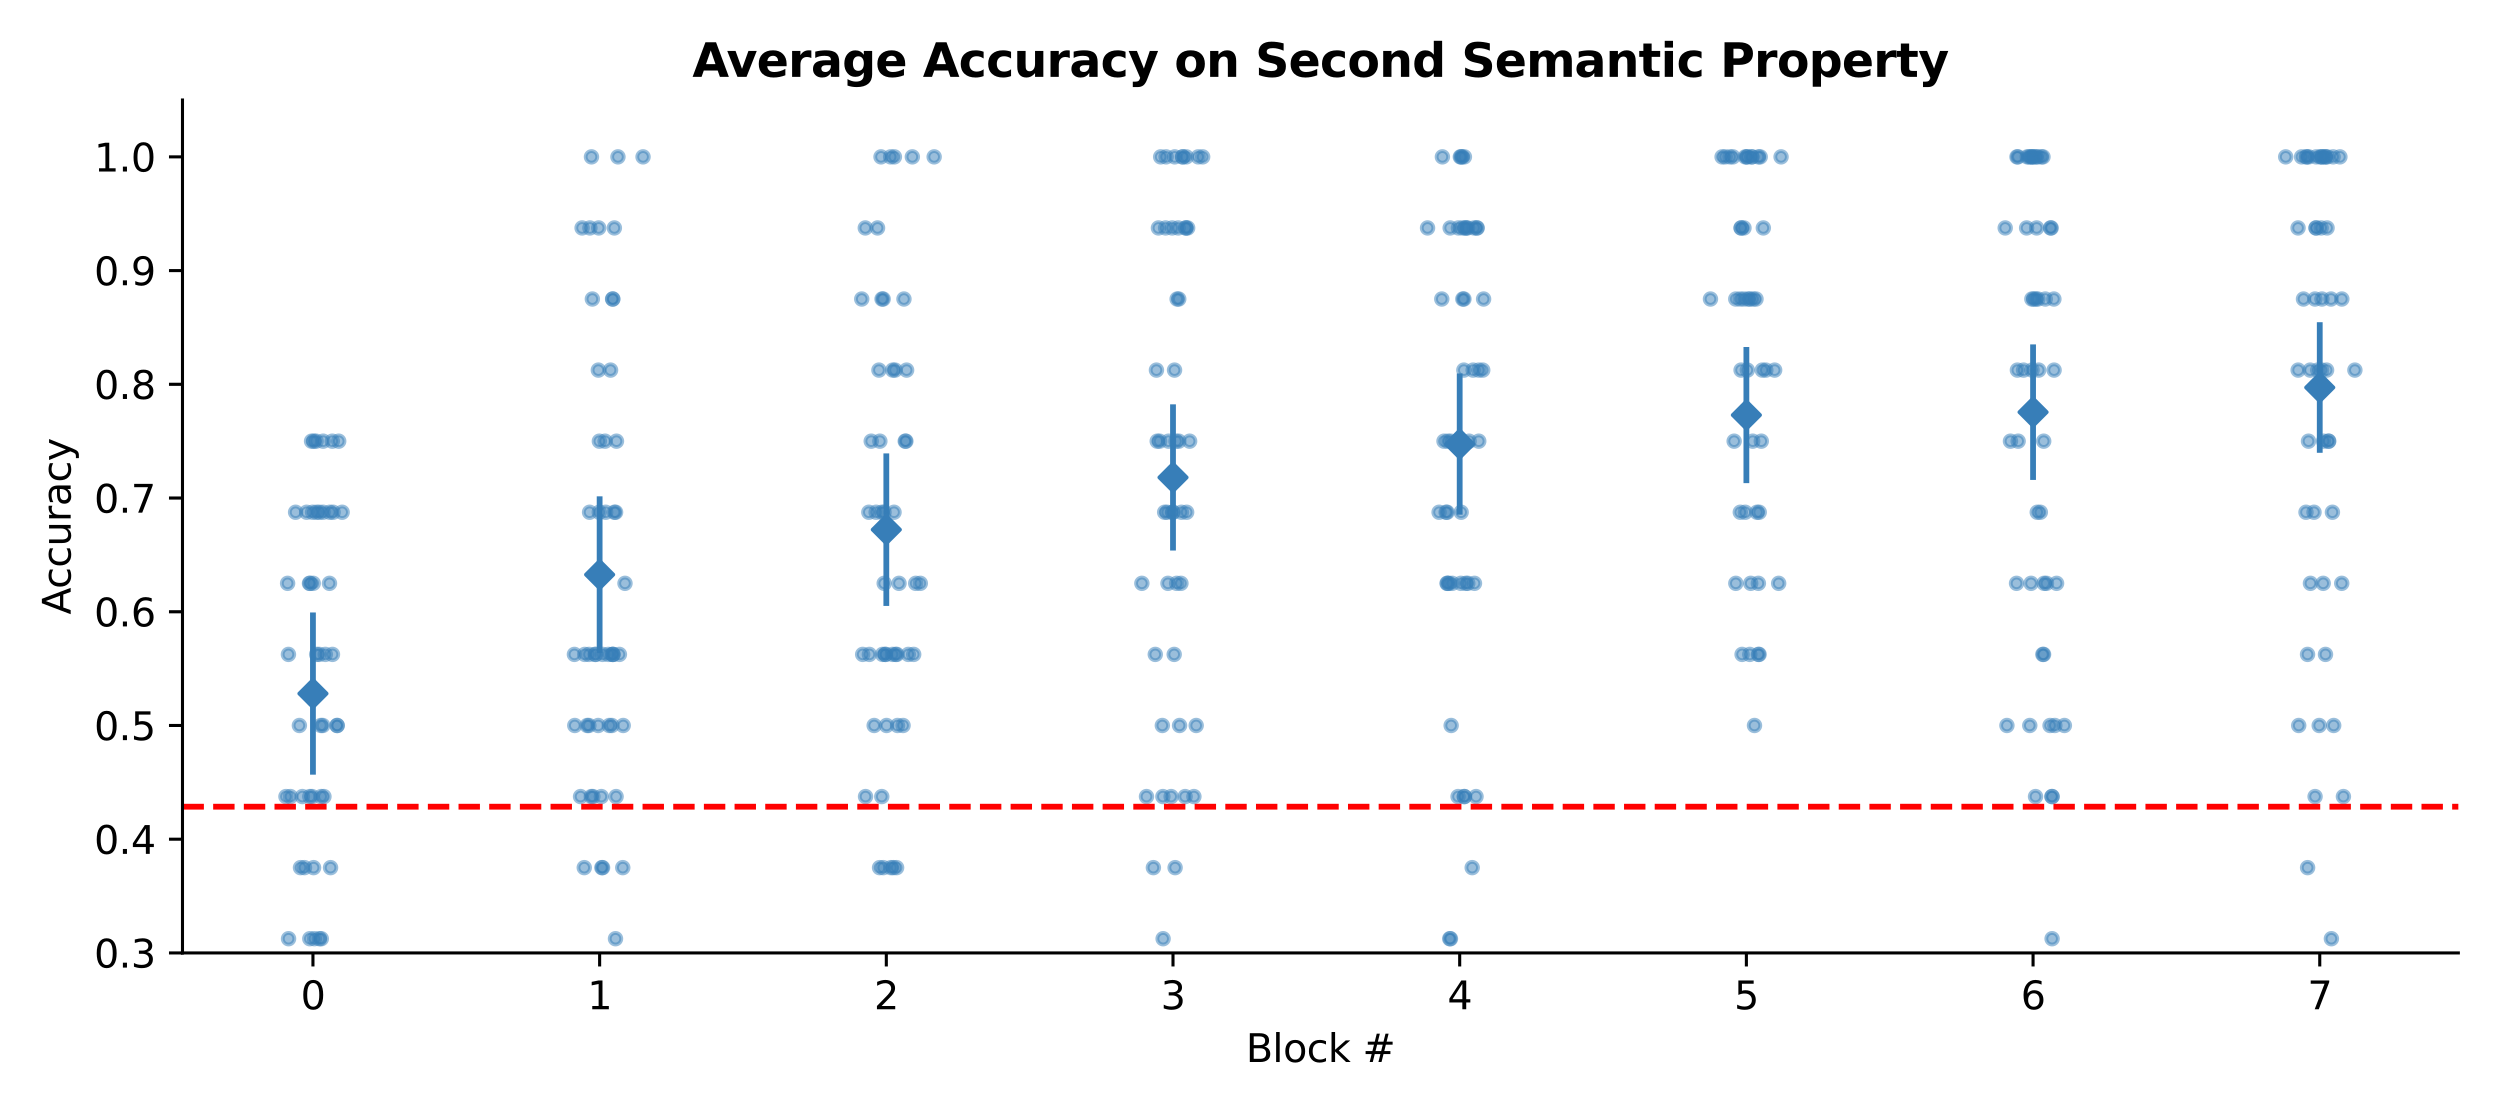 <?xml version="1.0" encoding="utf-8" standalone="no"?>
<!DOCTYPE svg PUBLIC "-//W3C//DTD SVG 1.1//EN"
  "http://www.w3.org/Graphics/SVG/1.1/DTD/svg11.dtd">
<svg xmlns:xlink="http://www.w3.org/1999/xlink" width="648pt" height="288pt" viewBox="0 0 648 288" xmlns="http://www.w3.org/2000/svg" version="1.1">
 <defs>
  <style type="text/css">*{stroke-linejoin: round; stroke-linecap: butt}</style>
 </defs>
 <g id="figure_1">
  <g id="patch_1">
   <path d="M 0 288 
L 648 288 
L 648 0 
L 0 0 
z
" style="fill: #ffffff"/>
  </g>
  <g id="axes_1">
   <g id="patch_2">
    <path d="M 47.3 247 
L 637.2 247 
L 637.2 25.92 
L 47.3 25.92 
z
" style="fill: #ffffff"/>
   </g>
   <g id="matplotlib.axis_1">
    <g id="xtick_1">
     <g id="line2d_1">
      <defs>
       <path id="ma3f7f477de" d="M 0 0 
L 0 3.5 
" style="stroke: #000000; stroke-width: 0.8"/>
      </defs>
      <g>
       <use xlink:href="#ma3f7f477de" x="81.115" y="247" style="stroke: #000000; stroke-width: 0.8"/>
      </g>
     </g>
     <g id="text_1">
      <!-- 0 -->
      <g transform="translate(77.934 261.598)scale(0.1 -0.1)">
       <defs>
        <path id="DejaVuSans-30" d="M 2034 4250 
Q 1547 4250 1301 3770 
Q 1056 3291 1056 2328 
Q 1056 1369 1301 889 
Q 1547 409 2034 409 
Q 2525 409 2770 889 
Q 3016 1369 3016 2328 
Q 3016 3291 2770 3770 
Q 2525 4250 2034 4250 
z
M 2034 4750 
Q 2819 4750 3233 4129 
Q 3647 3509 3647 2328 
Q 3647 1150 3233 529 
Q 2819 -91 2034 -91 
Q 1250 -91 836 529 
Q 422 1150 422 2328 
Q 422 3509 836 4129 
Q 1250 4750 2034 4750 
z
" transform="scale(0.016)"/>
       </defs>
       <use xlink:href="#DejaVuSans-30"/>
      </g>
     </g>
    </g>
    <g id="xtick_2">
     <g id="line2d_2">
      <g>
       <use xlink:href="#ma3f7f477de" x="155.424" y="247" style="stroke: #000000; stroke-width: 0.8"/>
      </g>
     </g>
     <g id="text_2">
      <!-- 1 -->
      <g transform="translate(152.243 261.598)scale(0.1 -0.1)">
       <defs>
        <path id="DejaVuSans-31" d="M 794 531 
L 1825 531 
L 1825 4091 
L 703 3866 
L 703 4441 
L 1819 4666 
L 2450 4666 
L 2450 531 
L 3481 531 
L 3481 0 
L 794 0 
L 794 531 
z
" transform="scale(0.016)"/>
       </defs>
       <use xlink:href="#DejaVuSans-31"/>
      </g>
     </g>
    </g>
    <g id="xtick_3">
     <g id="line2d_3">
      <g>
       <use xlink:href="#ma3f7f477de" x="229.733" y="247" style="stroke: #000000; stroke-width: 0.8"/>
      </g>
     </g>
     <g id="text_3">
      <!-- 2 -->
      <g transform="translate(226.552 261.598)scale(0.1 -0.1)">
       <defs>
        <path id="DejaVuSans-32" d="M 1228 531 
L 3431 531 
L 3431 0 
L 469 0 
L 469 531 
Q 828 903 1448 1529 
Q 2069 2156 2228 2338 
Q 2531 2678 2651 2914 
Q 2772 3150 2772 3378 
Q 2772 3750 2511 3984 
Q 2250 4219 1831 4219 
Q 1534 4219 1204 4116 
Q 875 4013 500 3803 
L 500 4441 
Q 881 4594 1212 4672 
Q 1544 4750 1819 4750 
Q 2544 4750 2975 4387 
Q 3406 4025 3406 3419 
Q 3406 3131 3298 2873 
Q 3191 2616 2906 2266 
Q 2828 2175 2409 1742 
Q 1991 1309 1228 531 
z
" transform="scale(0.016)"/>
       </defs>
       <use xlink:href="#DejaVuSans-32"/>
      </g>
     </g>
    </g>
    <g id="xtick_4">
     <g id="line2d_4">
      <g>
       <use xlink:href="#ma3f7f477de" x="304.042" y="247" style="stroke: #000000; stroke-width: 0.8"/>
      </g>
     </g>
     <g id="text_4">
      <!-- 3 -->
      <g transform="translate(300.861 261.598)scale(0.1 -0.1)">
       <defs>
        <path id="DejaVuSans-33" d="M 2597 2516 
Q 3050 2419 3304 2112 
Q 3559 1806 3559 1356 
Q 3559 666 3084 287 
Q 2609 -91 1734 -91 
Q 1441 -91 1130 -33 
Q 819 25 488 141 
L 488 750 
Q 750 597 1062 519 
Q 1375 441 1716 441 
Q 2309 441 2620 675 
Q 2931 909 2931 1356 
Q 2931 1769 2642 2001 
Q 2353 2234 1838 2234 
L 1294 2234 
L 1294 2753 
L 1863 2753 
Q 2328 2753 2575 2939 
Q 2822 3125 2822 3475 
Q 2822 3834 2567 4026 
Q 2313 4219 1838 4219 
Q 1578 4219 1281 4162 
Q 984 4106 628 3988 
L 628 4550 
Q 988 4650 1302 4700 
Q 1616 4750 1894 4750 
Q 2613 4750 3031 4423 
Q 3450 4097 3450 3541 
Q 3450 3153 3228 2886 
Q 3006 2619 2597 2516 
z
" transform="scale(0.016)"/>
       </defs>
       <use xlink:href="#DejaVuSans-33"/>
      </g>
     </g>
    </g>
    <g id="xtick_5">
     <g id="line2d_5">
      <g>
       <use xlink:href="#ma3f7f477de" x="378.351" y="247" style="stroke: #000000; stroke-width: 0.8"/>
      </g>
     </g>
     <g id="text_5">
      <!-- 4 -->
      <g transform="translate(375.17 261.598)scale(0.1 -0.1)">
       <defs>
        <path id="DejaVuSans-34" d="M 2419 4116 
L 825 1625 
L 2419 1625 
L 2419 4116 
z
M 2253 4666 
L 3047 4666 
L 3047 1625 
L 3713 1625 
L 3713 1100 
L 3047 1100 
L 3047 0 
L 2419 0 
L 2419 1100 
L 313 1100 
L 313 1709 
L 2253 4666 
z
" transform="scale(0.016)"/>
       </defs>
       <use xlink:href="#DejaVuSans-34"/>
      </g>
     </g>
    </g>
    <g id="xtick_6">
     <g id="line2d_6">
      <g>
       <use xlink:href="#ma3f7f477de" x="452.661" y="247" style="stroke: #000000; stroke-width: 0.8"/>
      </g>
     </g>
     <g id="text_6">
      <!-- 5 -->
      <g transform="translate(449.479 261.598)scale(0.1 -0.1)">
       <defs>
        <path id="DejaVuSans-35" d="M 691 4666 
L 3169 4666 
L 3169 4134 
L 1269 4134 
L 1269 2991 
Q 1406 3038 1543 3061 
Q 1681 3084 1819 3084 
Q 2600 3084 3056 2656 
Q 3513 2228 3513 1497 
Q 3513 744 3044 326 
Q 2575 -91 1722 -91 
Q 1428 -91 1123 -41 
Q 819 9 494 109 
L 494 744 
Q 775 591 1075 516 
Q 1375 441 1709 441 
Q 2250 441 2565 725 
Q 2881 1009 2881 1497 
Q 2881 1984 2565 2268 
Q 2250 2553 1709 2553 
Q 1456 2553 1204 2497 
Q 953 2441 691 2322 
L 691 4666 
z
" transform="scale(0.016)"/>
       </defs>
       <use xlink:href="#DejaVuSans-35"/>
      </g>
     </g>
    </g>
    <g id="xtick_7">
     <g id="line2d_7">
      <g>
       <use xlink:href="#ma3f7f477de" x="526.97" y="247" style="stroke: #000000; stroke-width: 0.8"/>
      </g>
     </g>
     <g id="text_7">
      <!-- 6 -->
      <g transform="translate(523.788 261.598)scale(0.1 -0.1)">
       <defs>
        <path id="DejaVuSans-36" d="M 2113 2584 
Q 1688 2584 1439 2293 
Q 1191 2003 1191 1497 
Q 1191 994 1439 701 
Q 1688 409 2113 409 
Q 2538 409 2786 701 
Q 3034 994 3034 1497 
Q 3034 2003 2786 2293 
Q 2538 2584 2113 2584 
z
M 3366 4563 
L 3366 3988 
Q 3128 4100 2886 4159 
Q 2644 4219 2406 4219 
Q 1781 4219 1451 3797 
Q 1122 3375 1075 2522 
Q 1259 2794 1537 2939 
Q 1816 3084 2150 3084 
Q 2853 3084 3261 2657 
Q 3669 2231 3669 1497 
Q 3669 778 3244 343 
Q 2819 -91 2113 -91 
Q 1303 -91 875 529 
Q 447 1150 447 2328 
Q 447 3434 972 4092 
Q 1497 4750 2381 4750 
Q 2619 4750 2861 4703 
Q 3103 4656 3366 4563 
z
" transform="scale(0.016)"/>
       </defs>
       <use xlink:href="#DejaVuSans-36"/>
      </g>
     </g>
    </g>
    <g id="xtick_8">
     <g id="line2d_8">
      <g>
       <use xlink:href="#ma3f7f477de" x="601.279" y="247" style="stroke: #000000; stroke-width: 0.8"/>
      </g>
     </g>
     <g id="text_8">
      <!-- 7 -->
      <g transform="translate(598.097 261.598)scale(0.1 -0.1)">
       <defs>
        <path id="DejaVuSans-37" d="M 525 4666 
L 3525 4666 
L 3525 4397 
L 1831 0 
L 1172 0 
L 2766 4134 
L 525 4134 
L 525 4666 
z
" transform="scale(0.016)"/>
       </defs>
       <use xlink:href="#DejaVuSans-37"/>
      </g>
     </g>
    </g>
    <g id="text_9">
     <!-- Block # -->
     <g transform="translate(322.948 275.277)scale(0.1 -0.1)">
      <defs>
       <path id="DejaVuSans-42" d="M 1259 2228 
L 1259 519 
L 2272 519 
Q 2781 519 3026 730 
Q 3272 941 3272 1375 
Q 3272 1813 3026 2020 
Q 2781 2228 2272 2228 
L 1259 2228 
z
M 1259 4147 
L 1259 2741 
L 2194 2741 
Q 2656 2741 2882 2914 
Q 3109 3088 3109 3444 
Q 3109 3797 2882 3972 
Q 2656 4147 2194 4147 
L 1259 4147 
z
M 628 4666 
L 2241 4666 
Q 2963 4666 3353 4366 
Q 3744 4066 3744 3513 
Q 3744 3084 3544 2831 
Q 3344 2578 2956 2516 
Q 3422 2416 3680 2098 
Q 3938 1781 3938 1306 
Q 3938 681 3513 340 
Q 3088 0 2303 0 
L 628 0 
L 628 4666 
z
" transform="scale(0.016)"/>
       <path id="DejaVuSans-6c" d="M 603 4863 
L 1178 4863 
L 1178 0 
L 603 0 
L 603 4863 
z
" transform="scale(0.016)"/>
       <path id="DejaVuSans-6f" d="M 1959 3097 
Q 1497 3097 1228 2736 
Q 959 2375 959 1747 
Q 959 1119 1226 758 
Q 1494 397 1959 397 
Q 2419 397 2687 759 
Q 2956 1122 2956 1747 
Q 2956 2369 2687 2733 
Q 2419 3097 1959 3097 
z
M 1959 3584 
Q 2709 3584 3137 3096 
Q 3566 2609 3566 1747 
Q 3566 888 3137 398 
Q 2709 -91 1959 -91 
Q 1206 -91 779 398 
Q 353 888 353 1747 
Q 353 2609 779 3096 
Q 1206 3584 1959 3584 
z
" transform="scale(0.016)"/>
       <path id="DejaVuSans-63" d="M 3122 3366 
L 3122 2828 
Q 2878 2963 2633 3030 
Q 2388 3097 2138 3097 
Q 1578 3097 1268 2742 
Q 959 2388 959 1747 
Q 959 1106 1268 751 
Q 1578 397 2138 397 
Q 2388 397 2633 464 
Q 2878 531 3122 666 
L 3122 134 
Q 2881 22 2623 -34 
Q 2366 -91 2075 -91 
Q 1284 -91 818 406 
Q 353 903 353 1747 
Q 353 2603 823 3093 
Q 1294 3584 2113 3584 
Q 2378 3584 2631 3529 
Q 2884 3475 3122 3366 
z
" transform="scale(0.016)"/>
       <path id="DejaVuSans-6b" d="M 581 4863 
L 1159 4863 
L 1159 1991 
L 2875 3500 
L 3609 3500 
L 1753 1863 
L 3688 0 
L 2938 0 
L 1159 1709 
L 1159 0 
L 581 0 
L 581 4863 
z
" transform="scale(0.016)"/>
       <path id="DejaVuSans-20" transform="scale(0.016)"/>
       <path id="DejaVuSans-23" d="M 3272 2816 
L 2363 2816 
L 2100 1772 
L 3016 1772 
L 3272 2816 
z
M 2803 4594 
L 2478 3297 
L 3391 3297 
L 3719 4594 
L 4219 4594 
L 3897 3297 
L 4872 3297 
L 4872 2816 
L 3775 2816 
L 3519 1772 
L 4513 1772 
L 4513 1294 
L 3397 1294 
L 3072 0 
L 2572 0 
L 2894 1294 
L 1978 1294 
L 1656 0 
L 1153 0 
L 1478 1294 
L 494 1294 
L 494 1772 
L 1594 1772 
L 1856 2816 
L 850 2816 
L 850 3297 
L 1978 3297 
L 2297 4594 
L 2803 4594 
z
" transform="scale(0.016)"/>
      </defs>
      <use xlink:href="#DejaVuSans-42"/>
      <use xlink:href="#DejaVuSans-6c" x="68.604"/>
      <use xlink:href="#DejaVuSans-6f" x="96.387"/>
      <use xlink:href="#DejaVuSans-63" x="157.568"/>
      <use xlink:href="#DejaVuSans-6b" x="212.549"/>
      <use xlink:href="#DejaVuSans-20" x="270.459"/>
      <use xlink:href="#DejaVuSans-23" x="302.246"/>
     </g>
    </g>
   </g>
   <g id="matplotlib.axis_2">
    <g id="ytick_1">
     <g id="line2d_9">
      <defs>
       <path id="m563dca40c1" d="M 0 0 
L -3.5 0 
" style="stroke: #000000; stroke-width: 0.8"/>
      </defs>
      <g>
       <use xlink:href="#m563dca40c1" x="47.3" y="247" style="stroke: #000000; stroke-width: 0.8"/>
      </g>
     </g>
     <g id="text_10">
      <!-- 0.3 -->
      <g transform="translate(24.397 250.799)scale(0.1 -0.1)">
       <defs>
        <path id="DejaVuSans-2e" d="M 684 794 
L 1344 794 
L 1344 0 
L 684 0 
L 684 794 
z
" transform="scale(0.016)"/>
       </defs>
       <use xlink:href="#DejaVuSans-30"/>
       <use xlink:href="#DejaVuSans-2e" x="63.623"/>
       <use xlink:href="#DejaVuSans-33" x="95.41"/>
      </g>
     </g>
    </g>
    <g id="ytick_2">
     <g id="line2d_10">
      <g>
       <use xlink:href="#m563dca40c1" x="47.3" y="217.523" style="stroke: #000000; stroke-width: 0.8"/>
      </g>
     </g>
     <g id="text_11">
      <!-- 0.4 -->
      <g transform="translate(24.397 221.322)scale(0.1 -0.1)">
       <use xlink:href="#DejaVuSans-30"/>
       <use xlink:href="#DejaVuSans-2e" x="63.623"/>
       <use xlink:href="#DejaVuSans-34" x="95.41"/>
      </g>
     </g>
    </g>
    <g id="ytick_3">
     <g id="line2d_11">
      <g>
       <use xlink:href="#m563dca40c1" x="47.3" y="188.045" style="stroke: #000000; stroke-width: 0.8"/>
      </g>
     </g>
     <g id="text_12">
      <!-- 0.5 -->
      <g transform="translate(24.397 191.845)scale(0.1 -0.1)">
       <use xlink:href="#DejaVuSans-30"/>
       <use xlink:href="#DejaVuSans-2e" x="63.623"/>
       <use xlink:href="#DejaVuSans-35" x="95.41"/>
      </g>
     </g>
    </g>
    <g id="ytick_4">
     <g id="line2d_12">
      <g>
       <use xlink:href="#m563dca40c1" x="47.3" y="158.568" style="stroke: #000000; stroke-width: 0.8"/>
      </g>
     </g>
     <g id="text_13">
      <!-- 0.6 -->
      <g transform="translate(24.397 162.367)scale(0.1 -0.1)">
       <use xlink:href="#DejaVuSans-30"/>
       <use xlink:href="#DejaVuSans-2e" x="63.623"/>
       <use xlink:href="#DejaVuSans-36" x="95.41"/>
      </g>
     </g>
    </g>
    <g id="ytick_5">
     <g id="line2d_13">
      <g>
       <use xlink:href="#m563dca40c1" x="47.3" y="129.091" style="stroke: #000000; stroke-width: 0.8"/>
      </g>
     </g>
     <g id="text_14">
      <!-- 0.7 -->
      <g transform="translate(24.397 132.89)scale(0.1 -0.1)">
       <use xlink:href="#DejaVuSans-30"/>
       <use xlink:href="#DejaVuSans-2e" x="63.623"/>
       <use xlink:href="#DejaVuSans-37" x="95.41"/>
      </g>
     </g>
    </g>
    <g id="ytick_6">
     <g id="line2d_14">
      <g>
       <use xlink:href="#m563dca40c1" x="47.3" y="99.613" style="stroke: #000000; stroke-width: 0.8"/>
      </g>
     </g>
     <g id="text_15">
      <!-- 0.8 -->
      <g transform="translate(24.397 103.413)scale(0.1 -0.1)">
       <defs>
        <path id="DejaVuSans-38" d="M 2034 2216 
Q 1584 2216 1326 1975 
Q 1069 1734 1069 1313 
Q 1069 891 1326 650 
Q 1584 409 2034 409 
Q 2484 409 2743 651 
Q 3003 894 3003 1313 
Q 3003 1734 2745 1975 
Q 2488 2216 2034 2216 
z
M 1403 2484 
Q 997 2584 770 2862 
Q 544 3141 544 3541 
Q 544 4100 942 4425 
Q 1341 4750 2034 4750 
Q 2731 4750 3128 4425 
Q 3525 4100 3525 3541 
Q 3525 3141 3298 2862 
Q 3072 2584 2669 2484 
Q 3125 2378 3379 2068 
Q 3634 1759 3634 1313 
Q 3634 634 3220 271 
Q 2806 -91 2034 -91 
Q 1263 -91 848 271 
Q 434 634 434 1313 
Q 434 1759 690 2068 
Q 947 2378 1403 2484 
z
M 1172 3481 
Q 1172 3119 1398 2916 
Q 1625 2713 2034 2713 
Q 2441 2713 2670 2916 
Q 2900 3119 2900 3481 
Q 2900 3844 2670 4047 
Q 2441 4250 2034 4250 
Q 1625 4250 1398 4047 
Q 1172 3844 1172 3481 
z
" transform="scale(0.016)"/>
       </defs>
       <use xlink:href="#DejaVuSans-30"/>
       <use xlink:href="#DejaVuSans-2e" x="63.623"/>
       <use xlink:href="#DejaVuSans-38" x="95.41"/>
      </g>
     </g>
    </g>
    <g id="ytick_7">
     <g id="line2d_15">
      <g>
       <use xlink:href="#m563dca40c1" x="47.3" y="70.136" style="stroke: #000000; stroke-width: 0.8"/>
      </g>
     </g>
     <g id="text_16">
      <!-- 0.9 -->
      <g transform="translate(24.397 73.935)scale(0.1 -0.1)">
       <defs>
        <path id="DejaVuSans-39" d="M 703 97 
L 703 672 
Q 941 559 1184 500 
Q 1428 441 1663 441 
Q 2288 441 2617 861 
Q 2947 1281 2994 2138 
Q 2813 1869 2534 1725 
Q 2256 1581 1919 1581 
Q 1219 1581 811 2004 
Q 403 2428 403 3163 
Q 403 3881 828 4315 
Q 1253 4750 1959 4750 
Q 2769 4750 3195 4129 
Q 3622 3509 3622 2328 
Q 3622 1225 3098 567 
Q 2575 -91 1691 -91 
Q 1453 -91 1209 -44 
Q 966 3 703 97 
z
M 1959 2075 
Q 2384 2075 2632 2365 
Q 2881 2656 2881 3163 
Q 2881 3666 2632 3958 
Q 2384 4250 1959 4250 
Q 1534 4250 1286 3958 
Q 1038 3666 1038 3163 
Q 1038 2656 1286 2365 
Q 1534 2075 1959 2075 
z
" transform="scale(0.016)"/>
       </defs>
       <use xlink:href="#DejaVuSans-30"/>
       <use xlink:href="#DejaVuSans-2e" x="63.623"/>
       <use xlink:href="#DejaVuSans-39" x="95.41"/>
      </g>
     </g>
    </g>
    <g id="ytick_8">
     <g id="line2d_16">
      <g>
       <use xlink:href="#m563dca40c1" x="47.3" y="40.659" style="stroke: #000000; stroke-width: 0.8"/>
      </g>
     </g>
     <g id="text_17">
      <!-- 1.0 -->
      <g transform="translate(24.397 44.458)scale(0.1 -0.1)">
       <use xlink:href="#DejaVuSans-31"/>
       <use xlink:href="#DejaVuSans-2e" x="63.623"/>
       <use xlink:href="#DejaVuSans-30" x="95.41"/>
      </g>
     </g>
    </g>
    <g id="text_18">
     <!-- Accuracy -->
     <g transform="translate(18.317 159.288)rotate(-90)scale(0.1 -0.1)">
      <defs>
       <path id="DejaVuSans-41" d="M 2188 4044 
L 1331 1722 
L 3047 1722 
L 2188 4044 
z
M 1831 4666 
L 2547 4666 
L 4325 0 
L 3669 0 
L 3244 1197 
L 1141 1197 
L 716 0 
L 50 0 
L 1831 4666 
z
" transform="scale(0.016)"/>
       <path id="DejaVuSans-75" d="M 544 1381 
L 544 3500 
L 1119 3500 
L 1119 1403 
Q 1119 906 1312 657 
Q 1506 409 1894 409 
Q 2359 409 2629 706 
Q 2900 1003 2900 1516 
L 2900 3500 
L 3475 3500 
L 3475 0 
L 2900 0 
L 2900 538 
Q 2691 219 2414 64 
Q 2138 -91 1772 -91 
Q 1169 -91 856 284 
Q 544 659 544 1381 
z
M 1991 3584 
L 1991 3584 
z
" transform="scale(0.016)"/>
       <path id="DejaVuSans-72" d="M 2631 2963 
Q 2534 3019 2420 3045 
Q 2306 3072 2169 3072 
Q 1681 3072 1420 2755 
Q 1159 2438 1159 1844 
L 1159 0 
L 581 0 
L 581 3500 
L 1159 3500 
L 1159 2956 
Q 1341 3275 1631 3429 
Q 1922 3584 2338 3584 
Q 2397 3584 2469 3576 
Q 2541 3569 2628 3553 
L 2631 2963 
z
" transform="scale(0.016)"/>
       <path id="DejaVuSans-61" d="M 2194 1759 
Q 1497 1759 1228 1600 
Q 959 1441 959 1056 
Q 959 750 1161 570 
Q 1363 391 1709 391 
Q 2188 391 2477 730 
Q 2766 1069 2766 1631 
L 2766 1759 
L 2194 1759 
z
M 3341 1997 
L 3341 0 
L 2766 0 
L 2766 531 
Q 2569 213 2275 61 
Q 1981 -91 1556 -91 
Q 1019 -91 701 211 
Q 384 513 384 1019 
Q 384 1609 779 1909 
Q 1175 2209 1959 2209 
L 2766 2209 
L 2766 2266 
Q 2766 2663 2505 2880 
Q 2244 3097 1772 3097 
Q 1472 3097 1187 3025 
Q 903 2953 641 2809 
L 641 3341 
Q 956 3463 1253 3523 
Q 1550 3584 1831 3584 
Q 2591 3584 2966 3190 
Q 3341 2797 3341 1997 
z
" transform="scale(0.016)"/>
       <path id="DejaVuSans-79" d="M 2059 -325 
Q 1816 -950 1584 -1140 
Q 1353 -1331 966 -1331 
L 506 -1331 
L 506 -850 
L 844 -850 
Q 1081 -850 1212 -737 
Q 1344 -625 1503 -206 
L 1606 56 
L 191 3500 
L 800 3500 
L 1894 763 
L 2988 3500 
L 3597 3500 
L 2059 -325 
z
" transform="scale(0.016)"/>
      </defs>
      <use xlink:href="#DejaVuSans-41"/>
      <use xlink:href="#DejaVuSans-63" x="66.658"/>
      <use xlink:href="#DejaVuSans-63" x="121.639"/>
      <use xlink:href="#DejaVuSans-75" x="176.619"/>
      <use xlink:href="#DejaVuSans-72" x="239.998"/>
      <use xlink:href="#DejaVuSans-61" x="281.111"/>
      <use xlink:href="#DejaVuSans-63" x="342.391"/>
      <use xlink:href="#DejaVuSans-79" x="397.371"/>
     </g>
    </g>
   </g>
   <g id="LineCollection_1">
    <path d="M 81.115 200.796 
L 81.115 158.752 
" clip-path="url(#pedba1a2c15)" style="fill: none; stroke: #377eb8; stroke-width: 1.5"/>
   </g>
   <g id="LineCollection_2">
    <path d="M 155.424 169.243 
L 155.424 128.642 
" clip-path="url(#pedba1a2c15)" style="fill: none; stroke: #377eb8; stroke-width: 1.5"/>
   </g>
   <g id="LineCollection_3">
    <path d="M 229.733 157.054 
L 229.733 117.52 
" clip-path="url(#pedba1a2c15)" style="fill: none; stroke: #377eb8; stroke-width: 1.5"/>
   </g>
   <g id="LineCollection_4">
    <path d="M 304.042 142.698 
L 304.042 104.805 
" clip-path="url(#pedba1a2c15)" style="fill: none; stroke: #377eb8; stroke-width: 1.5"/>
   </g>
   <g id="LineCollection_5">
    <path d="M 378.351 133.4 
L 378.351 96.808 
" clip-path="url(#pedba1a2c15)" style="fill: none; stroke: #377eb8; stroke-width: 1.5"/>
   </g>
   <g id="LineCollection_6">
    <path d="M 452.661 125.225 
L 452.661 89.943 
" clip-path="url(#pedba1a2c15)" style="fill: none; stroke: #377eb8; stroke-width: 1.5"/>
   </g>
   <g id="LineCollection_7">
    <path d="M 526.97 124.403 
L 526.97 89.262 
" clip-path="url(#pedba1a2c15)" style="fill: none; stroke: #377eb8; stroke-width: 1.5"/>
   </g>
   <g id="LineCollection_8">
    <path d="M 601.279 117.373 
L 601.279 83.508 
" clip-path="url(#pedba1a2c15)" style="fill: none; stroke: #377eb8; stroke-width: 1.5"/>
   </g>
   <g id="line2d_17">
    <path d="M 87.389 188.045 
L 82.803 243.315 
L 82.761 132.775 
L 83.233 261.739 
L 79.479 132.775 
L 81.19 151.199 
L 85.402 151.199 
L 81.496 243.315 
L 77.887 224.892 
L 86.174 169.622 
L 81.278 224.892 
L 86.132 114.352 
L 83.666 188.045 
L 80.217 151.199 
L 83.28 243.315 
L 86.346 132.775 
L 75.286 206.469 
L 81.341 114.352 
L 78.736 289 
M 78.889 289 
L 80.301 243.315 
L 87.789 114.352 
L 83.764 114.352 
L 82.075 169.622 
L 80.881 206.469 
L 85.681 224.892 
L 83.749 132.775 
L 83.243 206.469 
L 74.765 169.622 
L 76.617 132.775 
L 74.792 243.315 
L 81.017 132.775 
L 80.289 206.469 
L 74.548 151.199 
L 85.473 132.775 
L 83.161 188.045 
L 74.114 206.469 
L 78.378 206.469 
L 83.968 206.469 
L 77.6 188.045 
L 84.326 169.622 
L 82.042 132.775 
L 88.682 132.775 
L 82.733 169.622 
L 81.932 114.352 
L 78.927 224.892 
L 87.382 188.045 
L 80.369 151.199 
L 81.88 261.739 
L 80.756 114.352 
" clip-path="url(#pedba1a2c15)" style="fill: none"/>
    <defs>
     <path id="mf67afe234f" d="M 0 1.5 
C 0.398 1.5 0.779 1.342 1.061 1.061 
C 1.342 0.779 1.5 0.398 1.5 0 
C 1.5 -0.398 1.342 -0.779 1.061 -1.061 
C 0.779 -1.342 0.398 -1.5 0 -1.5 
C -0.398 -1.5 -0.779 -1.342 -1.061 -1.061 
C -1.342 -0.779 -1.5 -0.398 -1.5 0 
C -1.5 0.398 -1.342 0.779 -1.061 1.061 
C -0.779 1.342 -0.398 1.5 0 1.5 
z
" style="stroke: #377eb8; stroke-opacity: 0.5"/>
    </defs>
    <g clip-path="url(#pedba1a2c15)">
     <use xlink:href="#mf67afe234f" x="87.389" y="188.045" style="fill: #377eb8; fill-opacity: 0.5; stroke: #377eb8; stroke-opacity: 0.5"/>
     <use xlink:href="#mf67afe234f" x="82.803" y="243.315" style="fill: #377eb8; fill-opacity: 0.5; stroke: #377eb8; stroke-opacity: 0.5"/>
     <use xlink:href="#mf67afe234f" x="82.761" y="132.775" style="fill: #377eb8; fill-opacity: 0.5; stroke: #377eb8; stroke-opacity: 0.5"/>
     <use xlink:href="#mf67afe234f" x="83.233" y="261.739" style="fill: #377eb8; fill-opacity: 0.5; stroke: #377eb8; stroke-opacity: 0.5"/>
     <use xlink:href="#mf67afe234f" x="79.479" y="132.775" style="fill: #377eb8; fill-opacity: 0.5; stroke: #377eb8; stroke-opacity: 0.5"/>
     <use xlink:href="#mf67afe234f" x="81.19" y="151.199" style="fill: #377eb8; fill-opacity: 0.5; stroke: #377eb8; stroke-opacity: 0.5"/>
     <use xlink:href="#mf67afe234f" x="85.402" y="151.199" style="fill: #377eb8; fill-opacity: 0.5; stroke: #377eb8; stroke-opacity: 0.5"/>
     <use xlink:href="#mf67afe234f" x="81.496" y="243.315" style="fill: #377eb8; fill-opacity: 0.5; stroke: #377eb8; stroke-opacity: 0.5"/>
     <use xlink:href="#mf67afe234f" x="77.887" y="224.892" style="fill: #377eb8; fill-opacity: 0.5; stroke: #377eb8; stroke-opacity: 0.5"/>
     <use xlink:href="#mf67afe234f" x="86.174" y="169.622" style="fill: #377eb8; fill-opacity: 0.5; stroke: #377eb8; stroke-opacity: 0.5"/>
     <use xlink:href="#mf67afe234f" x="81.278" y="224.892" style="fill: #377eb8; fill-opacity: 0.5; stroke: #377eb8; stroke-opacity: 0.5"/>
     <use xlink:href="#mf67afe234f" x="86.132" y="114.352" style="fill: #377eb8; fill-opacity: 0.5; stroke: #377eb8; stroke-opacity: 0.5"/>
     <use xlink:href="#mf67afe234f" x="83.666" y="188.045" style="fill: #377eb8; fill-opacity: 0.5; stroke: #377eb8; stroke-opacity: 0.5"/>
     <use xlink:href="#mf67afe234f" x="80.217" y="151.199" style="fill: #377eb8; fill-opacity: 0.5; stroke: #377eb8; stroke-opacity: 0.5"/>
     <use xlink:href="#mf67afe234f" x="83.28" y="243.315" style="fill: #377eb8; fill-opacity: 0.5; stroke: #377eb8; stroke-opacity: 0.5"/>
     <use xlink:href="#mf67afe234f" x="86.346" y="132.775" style="fill: #377eb8; fill-opacity: 0.5; stroke: #377eb8; stroke-opacity: 0.5"/>
     <use xlink:href="#mf67afe234f" x="75.286" y="206.469" style="fill: #377eb8; fill-opacity: 0.5; stroke: #377eb8; stroke-opacity: 0.5"/>
     <use xlink:href="#mf67afe234f" x="81.341" y="114.352" style="fill: #377eb8; fill-opacity: 0.5; stroke: #377eb8; stroke-opacity: 0.5"/>
     <use xlink:href="#mf67afe234f" x="78.593" y="298.585" style="fill: #377eb8; fill-opacity: 0.5; stroke: #377eb8; stroke-opacity: 0.5"/>
     <use xlink:href="#mf67afe234f" x="80.301" y="243.315" style="fill: #377eb8; fill-opacity: 0.5; stroke: #377eb8; stroke-opacity: 0.5"/>
     <use xlink:href="#mf67afe234f" x="87.789" y="114.352" style="fill: #377eb8; fill-opacity: 0.5; stroke: #377eb8; stroke-opacity: 0.5"/>
     <use xlink:href="#mf67afe234f" x="83.764" y="114.352" style="fill: #377eb8; fill-opacity: 0.5; stroke: #377eb8; stroke-opacity: 0.5"/>
     <use xlink:href="#mf67afe234f" x="82.075" y="169.622" style="fill: #377eb8; fill-opacity: 0.5; stroke: #377eb8; stroke-opacity: 0.5"/>
     <use xlink:href="#mf67afe234f" x="80.881" y="206.469" style="fill: #377eb8; fill-opacity: 0.5; stroke: #377eb8; stroke-opacity: 0.5"/>
     <use xlink:href="#mf67afe234f" x="85.681" y="224.892" style="fill: #377eb8; fill-opacity: 0.5; stroke: #377eb8; stroke-opacity: 0.5"/>
     <use xlink:href="#mf67afe234f" x="83.749" y="132.775" style="fill: #377eb8; fill-opacity: 0.5; stroke: #377eb8; stroke-opacity: 0.5"/>
     <use xlink:href="#mf67afe234f" x="83.243" y="206.469" style="fill: #377eb8; fill-opacity: 0.5; stroke: #377eb8; stroke-opacity: 0.5"/>
     <use xlink:href="#mf67afe234f" x="74.765" y="169.622" style="fill: #377eb8; fill-opacity: 0.5; stroke: #377eb8; stroke-opacity: 0.5"/>
     <use xlink:href="#mf67afe234f" x="76.617" y="132.775" style="fill: #377eb8; fill-opacity: 0.5; stroke: #377eb8; stroke-opacity: 0.5"/>
     <use xlink:href="#mf67afe234f" x="74.792" y="243.315" style="fill: #377eb8; fill-opacity: 0.5; stroke: #377eb8; stroke-opacity: 0.5"/>
     <use xlink:href="#mf67afe234f" x="81.017" y="132.775" style="fill: #377eb8; fill-opacity: 0.5; stroke: #377eb8; stroke-opacity: 0.5"/>
     <use xlink:href="#mf67afe234f" x="80.289" y="206.469" style="fill: #377eb8; fill-opacity: 0.5; stroke: #377eb8; stroke-opacity: 0.5"/>
     <use xlink:href="#mf67afe234f" x="74.548" y="151.199" style="fill: #377eb8; fill-opacity: 0.5; stroke: #377eb8; stroke-opacity: 0.5"/>
     <use xlink:href="#mf67afe234f" x="85.473" y="132.775" style="fill: #377eb8; fill-opacity: 0.5; stroke: #377eb8; stroke-opacity: 0.5"/>
     <use xlink:href="#mf67afe234f" x="83.161" y="188.045" style="fill: #377eb8; fill-opacity: 0.5; stroke: #377eb8; stroke-opacity: 0.5"/>
     <use xlink:href="#mf67afe234f" x="74.114" y="206.469" style="fill: #377eb8; fill-opacity: 0.5; stroke: #377eb8; stroke-opacity: 0.5"/>
     <use xlink:href="#mf67afe234f" x="78.378" y="206.469" style="fill: #377eb8; fill-opacity: 0.5; stroke: #377eb8; stroke-opacity: 0.5"/>
     <use xlink:href="#mf67afe234f" x="83.968" y="206.469" style="fill: #377eb8; fill-opacity: 0.5; stroke: #377eb8; stroke-opacity: 0.5"/>
     <use xlink:href="#mf67afe234f" x="77.6" y="188.045" style="fill: #377eb8; fill-opacity: 0.5; stroke: #377eb8; stroke-opacity: 0.5"/>
     <use xlink:href="#mf67afe234f" x="84.326" y="169.622" style="fill: #377eb8; fill-opacity: 0.5; stroke: #377eb8; stroke-opacity: 0.5"/>
     <use xlink:href="#mf67afe234f" x="82.042" y="132.775" style="fill: #377eb8; fill-opacity: 0.5; stroke: #377eb8; stroke-opacity: 0.5"/>
     <use xlink:href="#mf67afe234f" x="88.682" y="132.775" style="fill: #377eb8; fill-opacity: 0.5; stroke: #377eb8; stroke-opacity: 0.5"/>
     <use xlink:href="#mf67afe234f" x="82.733" y="169.622" style="fill: #377eb8; fill-opacity: 0.5; stroke: #377eb8; stroke-opacity: 0.5"/>
     <use xlink:href="#mf67afe234f" x="81.932" y="114.352" style="fill: #377eb8; fill-opacity: 0.5; stroke: #377eb8; stroke-opacity: 0.5"/>
     <use xlink:href="#mf67afe234f" x="78.927" y="224.892" style="fill: #377eb8; fill-opacity: 0.5; stroke: #377eb8; stroke-opacity: 0.5"/>
     <use xlink:href="#mf67afe234f" x="87.382" y="188.045" style="fill: #377eb8; fill-opacity: 0.5; stroke: #377eb8; stroke-opacity: 0.5"/>
     <use xlink:href="#mf67afe234f" x="80.369" y="151.199" style="fill: #377eb8; fill-opacity: 0.5; stroke: #377eb8; stroke-opacity: 0.5"/>
     <use xlink:href="#mf67afe234f" x="81.88" y="261.739" style="fill: #377eb8; fill-opacity: 0.5; stroke: #377eb8; stroke-opacity: 0.5"/>
     <use xlink:href="#mf67afe234f" x="80.756" y="114.352" style="fill: #377eb8; fill-opacity: 0.5; stroke: #377eb8; stroke-opacity: 0.5"/>
    </g>
   </g>
   <g id="line2d_18">
    <path d="M 153.678 206.469 
L 157.675 169.622 
L 153.262 206.469 
L 161.995 151.199 
L 148.979 188.045 
L 155.093 95.929 
L 150.478 206.469 
L 156.187 224.892 
L 160.552 169.622 
L 155.866 206.469 
L 155.995 224.892 
L 156.989 132.775 
L 152.196 188.045 
L 154.408 169.622 
L 156.83 114.352 
L 150.874 59.082 
L 157.917 188.045 
L 158.857 77.505 
L 158.584 188.045 
L 158.733 169.622 
L 160.173 40.659 
L 151.564 169.622 
L 159.255 132.775 
L 154.27 169.622 
L 152.635 188.045 
L 153.309 40.659 
L 156.192 169.622 
L 166.677 40.659 
L 159.536 243.315 
L 155.05 188.045 
L 158.785 77.505 
L 161.537 188.045 
L 148.887 169.622 
L 159.694 206.469 
L 161.419 224.892 
L 158.848 169.622 
L 151.439 224.892 
L 159.787 114.352 
L 155.331 132.775 
L 152.678 169.622 
L 153.54 77.505 
L 152.905 59.082 
L 159.56 132.775 
L 155.184 59.082 
L 158.929 169.622 
L 155.354 114.352 
L 152.819 132.775 
L 159.24 59.082 
L 158.258 95.929 
" clip-path="url(#pedba1a2c15)" style="fill: none"/>
    <g clip-path="url(#pedba1a2c15)">
     <use xlink:href="#mf67afe234f" x="153.678" y="206.469" style="fill: #377eb8; fill-opacity: 0.5; stroke: #377eb8; stroke-opacity: 0.5"/>
     <use xlink:href="#mf67afe234f" x="157.675" y="169.622" style="fill: #377eb8; fill-opacity: 0.5; stroke: #377eb8; stroke-opacity: 0.5"/>
     <use xlink:href="#mf67afe234f" x="153.262" y="206.469" style="fill: #377eb8; fill-opacity: 0.5; stroke: #377eb8; stroke-opacity: 0.5"/>
     <use xlink:href="#mf67afe234f" x="161.995" y="151.199" style="fill: #377eb8; fill-opacity: 0.5; stroke: #377eb8; stroke-opacity: 0.5"/>
     <use xlink:href="#mf67afe234f" x="148.979" y="188.045" style="fill: #377eb8; fill-opacity: 0.5; stroke: #377eb8; stroke-opacity: 0.5"/>
     <use xlink:href="#mf67afe234f" x="155.093" y="95.929" style="fill: #377eb8; fill-opacity: 0.5; stroke: #377eb8; stroke-opacity: 0.5"/>
     <use xlink:href="#mf67afe234f" x="150.478" y="206.469" style="fill: #377eb8; fill-opacity: 0.5; stroke: #377eb8; stroke-opacity: 0.5"/>
     <use xlink:href="#mf67afe234f" x="156.187" y="224.892" style="fill: #377eb8; fill-opacity: 0.5; stroke: #377eb8; stroke-opacity: 0.5"/>
     <use xlink:href="#mf67afe234f" x="160.552" y="169.622" style="fill: #377eb8; fill-opacity: 0.5; stroke: #377eb8; stroke-opacity: 0.5"/>
     <use xlink:href="#mf67afe234f" x="155.866" y="206.469" style="fill: #377eb8; fill-opacity: 0.5; stroke: #377eb8; stroke-opacity: 0.5"/>
     <use xlink:href="#mf67afe234f" x="155.995" y="224.892" style="fill: #377eb8; fill-opacity: 0.5; stroke: #377eb8; stroke-opacity: 0.5"/>
     <use xlink:href="#mf67afe234f" x="156.989" y="132.775" style="fill: #377eb8; fill-opacity: 0.5; stroke: #377eb8; stroke-opacity: 0.5"/>
     <use xlink:href="#mf67afe234f" x="152.196" y="188.045" style="fill: #377eb8; fill-opacity: 0.5; stroke: #377eb8; stroke-opacity: 0.5"/>
     <use xlink:href="#mf67afe234f" x="154.408" y="169.622" style="fill: #377eb8; fill-opacity: 0.5; stroke: #377eb8; stroke-opacity: 0.5"/>
     <use xlink:href="#mf67afe234f" x="156.83" y="114.352" style="fill: #377eb8; fill-opacity: 0.5; stroke: #377eb8; stroke-opacity: 0.5"/>
     <use xlink:href="#mf67afe234f" x="150.874" y="59.082" style="fill: #377eb8; fill-opacity: 0.5; stroke: #377eb8; stroke-opacity: 0.5"/>
     <use xlink:href="#mf67afe234f" x="157.917" y="188.045" style="fill: #377eb8; fill-opacity: 0.5; stroke: #377eb8; stroke-opacity: 0.5"/>
     <use xlink:href="#mf67afe234f" x="158.857" y="77.505" style="fill: #377eb8; fill-opacity: 0.5; stroke: #377eb8; stroke-opacity: 0.5"/>
     <use xlink:href="#mf67afe234f" x="158.584" y="188.045" style="fill: #377eb8; fill-opacity: 0.5; stroke: #377eb8; stroke-opacity: 0.5"/>
     <use xlink:href="#mf67afe234f" x="158.733" y="169.622" style="fill: #377eb8; fill-opacity: 0.5; stroke: #377eb8; stroke-opacity: 0.5"/>
     <use xlink:href="#mf67afe234f" x="160.173" y="40.659" style="fill: #377eb8; fill-opacity: 0.5; stroke: #377eb8; stroke-opacity: 0.5"/>
     <use xlink:href="#mf67afe234f" x="151.564" y="169.622" style="fill: #377eb8; fill-opacity: 0.5; stroke: #377eb8; stroke-opacity: 0.5"/>
     <use xlink:href="#mf67afe234f" x="159.255" y="132.775" style="fill: #377eb8; fill-opacity: 0.5; stroke: #377eb8; stroke-opacity: 0.5"/>
     <use xlink:href="#mf67afe234f" x="154.27" y="169.622" style="fill: #377eb8; fill-opacity: 0.5; stroke: #377eb8; stroke-opacity: 0.5"/>
     <use xlink:href="#mf67afe234f" x="152.635" y="188.045" style="fill: #377eb8; fill-opacity: 0.5; stroke: #377eb8; stroke-opacity: 0.5"/>
     <use xlink:href="#mf67afe234f" x="153.309" y="40.659" style="fill: #377eb8; fill-opacity: 0.5; stroke: #377eb8; stroke-opacity: 0.5"/>
     <use xlink:href="#mf67afe234f" x="156.192" y="169.622" style="fill: #377eb8; fill-opacity: 0.5; stroke: #377eb8; stroke-opacity: 0.5"/>
     <use xlink:href="#mf67afe234f" x="166.677" y="40.659" style="fill: #377eb8; fill-opacity: 0.5; stroke: #377eb8; stroke-opacity: 0.5"/>
     <use xlink:href="#mf67afe234f" x="159.536" y="243.315" style="fill: #377eb8; fill-opacity: 0.5; stroke: #377eb8; stroke-opacity: 0.5"/>
     <use xlink:href="#mf67afe234f" x="155.05" y="188.045" style="fill: #377eb8; fill-opacity: 0.5; stroke: #377eb8; stroke-opacity: 0.5"/>
     <use xlink:href="#mf67afe234f" x="158.785" y="77.505" style="fill: #377eb8; fill-opacity: 0.5; stroke: #377eb8; stroke-opacity: 0.5"/>
     <use xlink:href="#mf67afe234f" x="161.537" y="188.045" style="fill: #377eb8; fill-opacity: 0.5; stroke: #377eb8; stroke-opacity: 0.5"/>
     <use xlink:href="#mf67afe234f" x="148.887" y="169.622" style="fill: #377eb8; fill-opacity: 0.5; stroke: #377eb8; stroke-opacity: 0.5"/>
     <use xlink:href="#mf67afe234f" x="159.694" y="206.469" style="fill: #377eb8; fill-opacity: 0.5; stroke: #377eb8; stroke-opacity: 0.5"/>
     <use xlink:href="#mf67afe234f" x="161.419" y="224.892" style="fill: #377eb8; fill-opacity: 0.5; stroke: #377eb8; stroke-opacity: 0.5"/>
     <use xlink:href="#mf67afe234f" x="158.848" y="169.622" style="fill: #377eb8; fill-opacity: 0.5; stroke: #377eb8; stroke-opacity: 0.5"/>
     <use xlink:href="#mf67afe234f" x="151.439" y="224.892" style="fill: #377eb8; fill-opacity: 0.5; stroke: #377eb8; stroke-opacity: 0.5"/>
     <use xlink:href="#mf67afe234f" x="159.787" y="114.352" style="fill: #377eb8; fill-opacity: 0.5; stroke: #377eb8; stroke-opacity: 0.5"/>
     <use xlink:href="#mf67afe234f" x="155.331" y="132.775" style="fill: #377eb8; fill-opacity: 0.5; stroke: #377eb8; stroke-opacity: 0.5"/>
     <use xlink:href="#mf67afe234f" x="152.678" y="169.622" style="fill: #377eb8; fill-opacity: 0.5; stroke: #377eb8; stroke-opacity: 0.5"/>
     <use xlink:href="#mf67afe234f" x="153.54" y="77.505" style="fill: #377eb8; fill-opacity: 0.5; stroke: #377eb8; stroke-opacity: 0.5"/>
     <use xlink:href="#mf67afe234f" x="152.905" y="59.082" style="fill: #377eb8; fill-opacity: 0.5; stroke: #377eb8; stroke-opacity: 0.5"/>
     <use xlink:href="#mf67afe234f" x="159.56" y="132.775" style="fill: #377eb8; fill-opacity: 0.5; stroke: #377eb8; stroke-opacity: 0.5"/>
     <use xlink:href="#mf67afe234f" x="155.184" y="59.082" style="fill: #377eb8; fill-opacity: 0.5; stroke: #377eb8; stroke-opacity: 0.5"/>
     <use xlink:href="#mf67afe234f" x="158.929" y="169.622" style="fill: #377eb8; fill-opacity: 0.5; stroke: #377eb8; stroke-opacity: 0.5"/>
     <use xlink:href="#mf67afe234f" x="155.354" y="114.352" style="fill: #377eb8; fill-opacity: 0.5; stroke: #377eb8; stroke-opacity: 0.5"/>
     <use xlink:href="#mf67afe234f" x="152.819" y="132.775" style="fill: #377eb8; fill-opacity: 0.5; stroke: #377eb8; stroke-opacity: 0.5"/>
     <use xlink:href="#mf67afe234f" x="159.24" y="59.082" style="fill: #377eb8; fill-opacity: 0.5; stroke: #377eb8; stroke-opacity: 0.5"/>
     <use xlink:href="#mf67afe234f" x="158.258" y="95.929" style="fill: #377eb8; fill-opacity: 0.5; stroke: #377eb8; stroke-opacity: 0.5"/>
    </g>
   </g>
   <g id="line2d_19">
    <path d="M 231.55 224.892 
L 231.325 169.622 
L 232.16 169.622 
L 228.58 132.775 
L 232.642 188.045 
L 231.995 95.929 
L 232.45 169.622 
L 229.517 169.622 
L 227.091 132.775 
L 234.806 114.352 
L 236.829 169.622 
L 228.357 40.659 
L 227.983 224.892 
L 223.604 169.622 
L 225.342 169.622 
L 242.133 40.659 
L 233.02 151.199 
L 228.622 77.505 
L 224.347 206.469 
L 231.733 132.775 
L 228.915 77.505 
L 229.791 188.045 
L 238.545 151.199 
L 231.404 95.929 
L 234.077 188.045 
L 234.637 114.352 
L 225.198 132.775 
L 230.851 40.659 
L 237.35 151.199 
L 228.744 169.622 
L 227.819 95.929 
L 228.954 224.892 
L 234.991 95.929 
L 234.306 77.505 
L 228.556 206.469 
L 229.149 132.775 
L 228.062 114.352 
L 229.181 151.199 
L 227.461 59.082 
L 232.4 224.892 
L 231.827 40.659 
L 223.361 77.505 
L 230.918 224.892 
L 224.28 59.082 
L 229.507 169.622 
L 226.584 188.045 
L 235.43 169.622 
L 236.478 40.659 
L 225.819 114.352 
" clip-path="url(#pedba1a2c15)" style="fill: none"/>
    <g clip-path="url(#pedba1a2c15)">
     <use xlink:href="#mf67afe234f" x="231.55" y="224.892" style="fill: #377eb8; fill-opacity: 0.5; stroke: #377eb8; stroke-opacity: 0.5"/>
     <use xlink:href="#mf67afe234f" x="231.325" y="169.622" style="fill: #377eb8; fill-opacity: 0.5; stroke: #377eb8; stroke-opacity: 0.5"/>
     <use xlink:href="#mf67afe234f" x="232.16" y="169.622" style="fill: #377eb8; fill-opacity: 0.5; stroke: #377eb8; stroke-opacity: 0.5"/>
     <use xlink:href="#mf67afe234f" x="228.58" y="132.775" style="fill: #377eb8; fill-opacity: 0.5; stroke: #377eb8; stroke-opacity: 0.5"/>
     <use xlink:href="#mf67afe234f" x="232.642" y="188.045" style="fill: #377eb8; fill-opacity: 0.5; stroke: #377eb8; stroke-opacity: 0.5"/>
     <use xlink:href="#mf67afe234f" x="231.995" y="95.929" style="fill: #377eb8; fill-opacity: 0.5; stroke: #377eb8; stroke-opacity: 0.5"/>
     <use xlink:href="#mf67afe234f" x="232.45" y="169.622" style="fill: #377eb8; fill-opacity: 0.5; stroke: #377eb8; stroke-opacity: 0.5"/>
     <use xlink:href="#mf67afe234f" x="229.517" y="169.622" style="fill: #377eb8; fill-opacity: 0.5; stroke: #377eb8; stroke-opacity: 0.5"/>
     <use xlink:href="#mf67afe234f" x="227.091" y="132.775" style="fill: #377eb8; fill-opacity: 0.5; stroke: #377eb8; stroke-opacity: 0.5"/>
     <use xlink:href="#mf67afe234f" x="234.806" y="114.352" style="fill: #377eb8; fill-opacity: 0.5; stroke: #377eb8; stroke-opacity: 0.5"/>
     <use xlink:href="#mf67afe234f" x="236.829" y="169.622" style="fill: #377eb8; fill-opacity: 0.5; stroke: #377eb8; stroke-opacity: 0.5"/>
     <use xlink:href="#mf67afe234f" x="228.357" y="40.659" style="fill: #377eb8; fill-opacity: 0.5; stroke: #377eb8; stroke-opacity: 0.5"/>
     <use xlink:href="#mf67afe234f" x="227.983" y="224.892" style="fill: #377eb8; fill-opacity: 0.5; stroke: #377eb8; stroke-opacity: 0.5"/>
     <use xlink:href="#mf67afe234f" x="223.604" y="169.622" style="fill: #377eb8; fill-opacity: 0.5; stroke: #377eb8; stroke-opacity: 0.5"/>
     <use xlink:href="#mf67afe234f" x="225.342" y="169.622" style="fill: #377eb8; fill-opacity: 0.5; stroke: #377eb8; stroke-opacity: 0.5"/>
     <use xlink:href="#mf67afe234f" x="242.133" y="40.659" style="fill: #377eb8; fill-opacity: 0.5; stroke: #377eb8; stroke-opacity: 0.5"/>
     <use xlink:href="#mf67afe234f" x="233.02" y="151.199" style="fill: #377eb8; fill-opacity: 0.5; stroke: #377eb8; stroke-opacity: 0.5"/>
     <use xlink:href="#mf67afe234f" x="228.622" y="77.505" style="fill: #377eb8; fill-opacity: 0.5; stroke: #377eb8; stroke-opacity: 0.5"/>
     <use xlink:href="#mf67afe234f" x="224.347" y="206.469" style="fill: #377eb8; fill-opacity: 0.5; stroke: #377eb8; stroke-opacity: 0.5"/>
     <use xlink:href="#mf67afe234f" x="231.733" y="132.775" style="fill: #377eb8; fill-opacity: 0.5; stroke: #377eb8; stroke-opacity: 0.5"/>
     <use xlink:href="#mf67afe234f" x="228.915" y="77.505" style="fill: #377eb8; fill-opacity: 0.5; stroke: #377eb8; stroke-opacity: 0.5"/>
     <use xlink:href="#mf67afe234f" x="229.791" y="188.045" style="fill: #377eb8; fill-opacity: 0.5; stroke: #377eb8; stroke-opacity: 0.5"/>
     <use xlink:href="#mf67afe234f" x="238.545" y="151.199" style="fill: #377eb8; fill-opacity: 0.5; stroke: #377eb8; stroke-opacity: 0.5"/>
     <use xlink:href="#mf67afe234f" x="231.404" y="95.929" style="fill: #377eb8; fill-opacity: 0.5; stroke: #377eb8; stroke-opacity: 0.5"/>
     <use xlink:href="#mf67afe234f" x="234.077" y="188.045" style="fill: #377eb8; fill-opacity: 0.5; stroke: #377eb8; stroke-opacity: 0.5"/>
     <use xlink:href="#mf67afe234f" x="234.637" y="114.352" style="fill: #377eb8; fill-opacity: 0.5; stroke: #377eb8; stroke-opacity: 0.5"/>
     <use xlink:href="#mf67afe234f" x="225.198" y="132.775" style="fill: #377eb8; fill-opacity: 0.5; stroke: #377eb8; stroke-opacity: 0.5"/>
     <use xlink:href="#mf67afe234f" x="230.851" y="40.659" style="fill: #377eb8; fill-opacity: 0.5; stroke: #377eb8; stroke-opacity: 0.5"/>
     <use xlink:href="#mf67afe234f" x="237.35" y="151.199" style="fill: #377eb8; fill-opacity: 0.5; stroke: #377eb8; stroke-opacity: 0.5"/>
     <use xlink:href="#mf67afe234f" x="228.744" y="169.622" style="fill: #377eb8; fill-opacity: 0.5; stroke: #377eb8; stroke-opacity: 0.5"/>
     <use xlink:href="#mf67afe234f" x="227.819" y="95.929" style="fill: #377eb8; fill-opacity: 0.5; stroke: #377eb8; stroke-opacity: 0.5"/>
     <use xlink:href="#mf67afe234f" x="228.954" y="224.892" style="fill: #377eb8; fill-opacity: 0.5; stroke: #377eb8; stroke-opacity: 0.5"/>
     <use xlink:href="#mf67afe234f" x="234.991" y="95.929" style="fill: #377eb8; fill-opacity: 0.5; stroke: #377eb8; stroke-opacity: 0.5"/>
     <use xlink:href="#mf67afe234f" x="234.306" y="77.505" style="fill: #377eb8; fill-opacity: 0.5; stroke: #377eb8; stroke-opacity: 0.5"/>
     <use xlink:href="#mf67afe234f" x="228.556" y="206.469" style="fill: #377eb8; fill-opacity: 0.5; stroke: #377eb8; stroke-opacity: 0.5"/>
     <use xlink:href="#mf67afe234f" x="229.149" y="132.775" style="fill: #377eb8; fill-opacity: 0.5; stroke: #377eb8; stroke-opacity: 0.5"/>
     <use xlink:href="#mf67afe234f" x="228.062" y="114.352" style="fill: #377eb8; fill-opacity: 0.5; stroke: #377eb8; stroke-opacity: 0.5"/>
     <use xlink:href="#mf67afe234f" x="229.181" y="151.199" style="fill: #377eb8; fill-opacity: 0.5; stroke: #377eb8; stroke-opacity: 0.5"/>
     <use xlink:href="#mf67afe234f" x="227.461" y="59.082" style="fill: #377eb8; fill-opacity: 0.5; stroke: #377eb8; stroke-opacity: 0.5"/>
     <use xlink:href="#mf67afe234f" x="232.4" y="224.892" style="fill: #377eb8; fill-opacity: 0.5; stroke: #377eb8; stroke-opacity: 0.5"/>
     <use xlink:href="#mf67afe234f" x="231.827" y="40.659" style="fill: #377eb8; fill-opacity: 0.5; stroke: #377eb8; stroke-opacity: 0.5"/>
     <use xlink:href="#mf67afe234f" x="223.361" y="77.505" style="fill: #377eb8; fill-opacity: 0.5; stroke: #377eb8; stroke-opacity: 0.5"/>
     <use xlink:href="#mf67afe234f" x="230.918" y="224.892" style="fill: #377eb8; fill-opacity: 0.5; stroke: #377eb8; stroke-opacity: 0.5"/>
     <use xlink:href="#mf67afe234f" x="224.28" y="59.082" style="fill: #377eb8; fill-opacity: 0.5; stroke: #377eb8; stroke-opacity: 0.5"/>
     <use xlink:href="#mf67afe234f" x="229.507" y="169.622" style="fill: #377eb8; fill-opacity: 0.5; stroke: #377eb8; stroke-opacity: 0.5"/>
     <use xlink:href="#mf67afe234f" x="226.584" y="188.045" style="fill: #377eb8; fill-opacity: 0.5; stroke: #377eb8; stroke-opacity: 0.5"/>
     <use xlink:href="#mf67afe234f" x="235.43" y="169.622" style="fill: #377eb8; fill-opacity: 0.5; stroke: #377eb8; stroke-opacity: 0.5"/>
     <use xlink:href="#mf67afe234f" x="236.478" y="40.659" style="fill: #377eb8; fill-opacity: 0.5; stroke: #377eb8; stroke-opacity: 0.5"/>
     <use xlink:href="#mf67afe234f" x="225.819" y="114.352" style="fill: #377eb8; fill-opacity: 0.5; stroke: #377eb8; stroke-opacity: 0.5"/>
    </g>
   </g>
   <g id="line2d_20">
    <path d="M 305.532 77.505 
L 307.843 59.082 
L 308.353 114.352 
L 307.188 206.469 
L 301.418 206.469 
L 305.546 114.352 
L 295.971 151.199 
L 299.948 114.352 
L 302.735 151.199 
L 307.495 40.659 
L 297.17 206.469 
L 304.485 40.659 
L 304.351 169.622 
L 298.957 224.892 
L 300.569 114.352 
L 310.565 40.659 
L 306.517 40.659 
L 311.73 40.659 
L 304.589 224.892 
L 306.234 132.775 
L 307.362 59.082 
L 299.446 169.622 
L 304.989 151.199 
L 305.381 59.082 
L 310.052 188.045 
L 305.106 77.505 
L 304.44 95.929 
L 306.571 40.659 
L 301.479 243.315 
L 301.276 188.045 
L 300.266 59.082 
L 304.819 114.352 
L 301.876 132.775 
L 302.887 114.352 
L 304.204 261.739 
L 303.557 206.469 
L 306.098 151.199 
L 302.123 59.082 
L 300.846 40.659 
L 309.462 206.469 
L 307.367 59.082 
L 303.819 59.082 
L 304.02 132.775 
L 299.747 95.929 
L 305.743 188.045 
L 302.54 132.775 
L 307.58 132.775 
L 302.254 40.659 
L 303.942 132.775 
" clip-path="url(#pedba1a2c15)" style="fill: none"/>
    <g clip-path="url(#pedba1a2c15)">
     <use xlink:href="#mf67afe234f" x="305.532" y="77.505" style="fill: #377eb8; fill-opacity: 0.5; stroke: #377eb8; stroke-opacity: 0.5"/>
     <use xlink:href="#mf67afe234f" x="307.843" y="59.082" style="fill: #377eb8; fill-opacity: 0.5; stroke: #377eb8; stroke-opacity: 0.5"/>
     <use xlink:href="#mf67afe234f" x="308.353" y="114.352" style="fill: #377eb8; fill-opacity: 0.5; stroke: #377eb8; stroke-opacity: 0.5"/>
     <use xlink:href="#mf67afe234f" x="307.188" y="206.469" style="fill: #377eb8; fill-opacity: 0.5; stroke: #377eb8; stroke-opacity: 0.5"/>
     <use xlink:href="#mf67afe234f" x="301.418" y="206.469" style="fill: #377eb8; fill-opacity: 0.5; stroke: #377eb8; stroke-opacity: 0.5"/>
     <use xlink:href="#mf67afe234f" x="305.546" y="114.352" style="fill: #377eb8; fill-opacity: 0.5; stroke: #377eb8; stroke-opacity: 0.5"/>
     <use xlink:href="#mf67afe234f" x="295.971" y="151.199" style="fill: #377eb8; fill-opacity: 0.5; stroke: #377eb8; stroke-opacity: 0.5"/>
     <use xlink:href="#mf67afe234f" x="299.948" y="114.352" style="fill: #377eb8; fill-opacity: 0.5; stroke: #377eb8; stroke-opacity: 0.5"/>
     <use xlink:href="#mf67afe234f" x="302.735" y="151.199" style="fill: #377eb8; fill-opacity: 0.5; stroke: #377eb8; stroke-opacity: 0.5"/>
     <use xlink:href="#mf67afe234f" x="307.495" y="40.659" style="fill: #377eb8; fill-opacity: 0.5; stroke: #377eb8; stroke-opacity: 0.5"/>
     <use xlink:href="#mf67afe234f" x="297.17" y="206.469" style="fill: #377eb8; fill-opacity: 0.5; stroke: #377eb8; stroke-opacity: 0.5"/>
     <use xlink:href="#mf67afe234f" x="304.485" y="40.659" style="fill: #377eb8; fill-opacity: 0.5; stroke: #377eb8; stroke-opacity: 0.5"/>
     <use xlink:href="#mf67afe234f" x="304.351" y="169.622" style="fill: #377eb8; fill-opacity: 0.5; stroke: #377eb8; stroke-opacity: 0.5"/>
     <use xlink:href="#mf67afe234f" x="298.957" y="224.892" style="fill: #377eb8; fill-opacity: 0.5; stroke: #377eb8; stroke-opacity: 0.5"/>
     <use xlink:href="#mf67afe234f" x="300.569" y="114.352" style="fill: #377eb8; fill-opacity: 0.5; stroke: #377eb8; stroke-opacity: 0.5"/>
     <use xlink:href="#mf67afe234f" x="310.565" y="40.659" style="fill: #377eb8; fill-opacity: 0.5; stroke: #377eb8; stroke-opacity: 0.5"/>
     <use xlink:href="#mf67afe234f" x="306.517" y="40.659" style="fill: #377eb8; fill-opacity: 0.5; stroke: #377eb8; stroke-opacity: 0.5"/>
     <use xlink:href="#mf67afe234f" x="311.73" y="40.659" style="fill: #377eb8; fill-opacity: 0.5; stroke: #377eb8; stroke-opacity: 0.5"/>
     <use xlink:href="#mf67afe234f" x="304.589" y="224.892" style="fill: #377eb8; fill-opacity: 0.5; stroke: #377eb8; stroke-opacity: 0.5"/>
     <use xlink:href="#mf67afe234f" x="306.234" y="132.775" style="fill: #377eb8; fill-opacity: 0.5; stroke: #377eb8; stroke-opacity: 0.5"/>
     <use xlink:href="#mf67afe234f" x="307.362" y="59.082" style="fill: #377eb8; fill-opacity: 0.5; stroke: #377eb8; stroke-opacity: 0.5"/>
     <use xlink:href="#mf67afe234f" x="299.446" y="169.622" style="fill: #377eb8; fill-opacity: 0.5; stroke: #377eb8; stroke-opacity: 0.5"/>
     <use xlink:href="#mf67afe234f" x="304.989" y="151.199" style="fill: #377eb8; fill-opacity: 0.5; stroke: #377eb8; stroke-opacity: 0.5"/>
     <use xlink:href="#mf67afe234f" x="305.381" y="59.082" style="fill: #377eb8; fill-opacity: 0.5; stroke: #377eb8; stroke-opacity: 0.5"/>
     <use xlink:href="#mf67afe234f" x="310.052" y="188.045" style="fill: #377eb8; fill-opacity: 0.5; stroke: #377eb8; stroke-opacity: 0.5"/>
     <use xlink:href="#mf67afe234f" x="305.106" y="77.505" style="fill: #377eb8; fill-opacity: 0.5; stroke: #377eb8; stroke-opacity: 0.5"/>
     <use xlink:href="#mf67afe234f" x="304.44" y="95.929" style="fill: #377eb8; fill-opacity: 0.5; stroke: #377eb8; stroke-opacity: 0.5"/>
     <use xlink:href="#mf67afe234f" x="306.571" y="40.659" style="fill: #377eb8; fill-opacity: 0.5; stroke: #377eb8; stroke-opacity: 0.5"/>
     <use xlink:href="#mf67afe234f" x="301.479" y="243.315" style="fill: #377eb8; fill-opacity: 0.5; stroke: #377eb8; stroke-opacity: 0.5"/>
     <use xlink:href="#mf67afe234f" x="301.276" y="188.045" style="fill: #377eb8; fill-opacity: 0.5; stroke: #377eb8; stroke-opacity: 0.5"/>
     <use xlink:href="#mf67afe234f" x="300.266" y="59.082" style="fill: #377eb8; fill-opacity: 0.5; stroke: #377eb8; stroke-opacity: 0.5"/>
     <use xlink:href="#mf67afe234f" x="304.819" y="114.352" style="fill: #377eb8; fill-opacity: 0.5; stroke: #377eb8; stroke-opacity: 0.5"/>
     <use xlink:href="#mf67afe234f" x="301.876" y="132.775" style="fill: #377eb8; fill-opacity: 0.5; stroke: #377eb8; stroke-opacity: 0.5"/>
     <use xlink:href="#mf67afe234f" x="302.887" y="114.352" style="fill: #377eb8; fill-opacity: 0.5; stroke: #377eb8; stroke-opacity: 0.5"/>
     <use xlink:href="#mf67afe234f" x="304.204" y="261.739" style="fill: #377eb8; fill-opacity: 0.5; stroke: #377eb8; stroke-opacity: 0.5"/>
     <use xlink:href="#mf67afe234f" x="303.557" y="206.469" style="fill: #377eb8; fill-opacity: 0.5; stroke: #377eb8; stroke-opacity: 0.5"/>
     <use xlink:href="#mf67afe234f" x="306.098" y="151.199" style="fill: #377eb8; fill-opacity: 0.5; stroke: #377eb8; stroke-opacity: 0.5"/>
     <use xlink:href="#mf67afe234f" x="302.123" y="59.082" style="fill: #377eb8; fill-opacity: 0.5; stroke: #377eb8; stroke-opacity: 0.5"/>
     <use xlink:href="#mf67afe234f" x="300.846" y="40.659" style="fill: #377eb8; fill-opacity: 0.5; stroke: #377eb8; stroke-opacity: 0.5"/>
     <use xlink:href="#mf67afe234f" x="309.462" y="206.469" style="fill: #377eb8; fill-opacity: 0.5; stroke: #377eb8; stroke-opacity: 0.5"/>
     <use xlink:href="#mf67afe234f" x="307.367" y="59.082" style="fill: #377eb8; fill-opacity: 0.5; stroke: #377eb8; stroke-opacity: 0.5"/>
     <use xlink:href="#mf67afe234f" x="303.819" y="59.082" style="fill: #377eb8; fill-opacity: 0.5; stroke: #377eb8; stroke-opacity: 0.5"/>
     <use xlink:href="#mf67afe234f" x="304.02" y="132.775" style="fill: #377eb8; fill-opacity: 0.5; stroke: #377eb8; stroke-opacity: 0.5"/>
     <use xlink:href="#mf67afe234f" x="299.747" y="95.929" style="fill: #377eb8; fill-opacity: 0.5; stroke: #377eb8; stroke-opacity: 0.5"/>
     <use xlink:href="#mf67afe234f" x="305.743" y="188.045" style="fill: #377eb8; fill-opacity: 0.5; stroke: #377eb8; stroke-opacity: 0.5"/>
     <use xlink:href="#mf67afe234f" x="302.54" y="132.775" style="fill: #377eb8; fill-opacity: 0.5; stroke: #377eb8; stroke-opacity: 0.5"/>
     <use xlink:href="#mf67afe234f" x="307.58" y="132.775" style="fill: #377eb8; fill-opacity: 0.5; stroke: #377eb8; stroke-opacity: 0.5"/>
     <use xlink:href="#mf67afe234f" x="302.254" y="40.659" style="fill: #377eb8; fill-opacity: 0.5; stroke: #377eb8; stroke-opacity: 0.5"/>
     <use xlink:href="#mf67afe234f" x="303.942" y="132.775" style="fill: #377eb8; fill-opacity: 0.5; stroke: #377eb8; stroke-opacity: 0.5"/>
    </g>
   </g>
   <g id="line2d_21">
    <path d="M 377.692 114.352 
L 378.715 40.659 
L 375.186 151.199 
L 373.707 77.505 
L 374.827 132.775 
L 373.01 132.775 
L 381.591 224.892 
L 379.161 77.505 
L 377.926 206.469 
L 378.512 40.659 
L 375.77 243.315 
L 380.387 59.082 
L 380.449 151.199 
L 376.139 188.045 
L 376.418 151.199 
L 373.867 40.659 
L 382.891 59.082 
L 379.572 40.659 
L 383.293 114.352 
L 379.584 206.469 
L 379.105 59.082 
L 375.084 132.775 
L 382.589 206.469 
L 379.948 151.199 
L 375.075 151.199 
L 379.447 77.505 
L 370.021 59.082 
L 379.806 59.082 
L 379.429 95.929 
L 375.955 243.315 
L 382.077 59.082 
L 380.801 114.352 
L 384.548 77.505 
L 384.327 95.929 
L 374.283 114.352 
L 382.183 151.199 
L 376.024 114.352 
L 375.273 114.352 
L 378.019 59.082 
L 379.525 206.469 
L 375.88 59.082 
L 380.012 59.082 
L 375.521 151.199 
L 382.78 59.082 
L 378.641 151.199 
L 383.312 95.929 
L 378.732 132.775 
L 378.976 40.659 
L 381.831 95.929 
" clip-path="url(#pedba1a2c15)" style="fill: none"/>
    <g clip-path="url(#pedba1a2c15)">
     <use xlink:href="#mf67afe234f" x="377.692" y="114.352" style="fill: #377eb8; fill-opacity: 0.5; stroke: #377eb8; stroke-opacity: 0.5"/>
     <use xlink:href="#mf67afe234f" x="378.715" y="40.659" style="fill: #377eb8; fill-opacity: 0.5; stroke: #377eb8; stroke-opacity: 0.5"/>
     <use xlink:href="#mf67afe234f" x="375.186" y="151.199" style="fill: #377eb8; fill-opacity: 0.5; stroke: #377eb8; stroke-opacity: 0.5"/>
     <use xlink:href="#mf67afe234f" x="373.707" y="77.505" style="fill: #377eb8; fill-opacity: 0.5; stroke: #377eb8; stroke-opacity: 0.5"/>
     <use xlink:href="#mf67afe234f" x="374.827" y="132.775" style="fill: #377eb8; fill-opacity: 0.5; stroke: #377eb8; stroke-opacity: 0.5"/>
     <use xlink:href="#mf67afe234f" x="373.01" y="132.775" style="fill: #377eb8; fill-opacity: 0.5; stroke: #377eb8; stroke-opacity: 0.5"/>
     <use xlink:href="#mf67afe234f" x="381.591" y="224.892" style="fill: #377eb8; fill-opacity: 0.5; stroke: #377eb8; stroke-opacity: 0.5"/>
     <use xlink:href="#mf67afe234f" x="379.161" y="77.505" style="fill: #377eb8; fill-opacity: 0.5; stroke: #377eb8; stroke-opacity: 0.5"/>
     <use xlink:href="#mf67afe234f" x="377.926" y="206.469" style="fill: #377eb8; fill-opacity: 0.5; stroke: #377eb8; stroke-opacity: 0.5"/>
     <use xlink:href="#mf67afe234f" x="378.512" y="40.659" style="fill: #377eb8; fill-opacity: 0.5; stroke: #377eb8; stroke-opacity: 0.5"/>
     <use xlink:href="#mf67afe234f" x="375.77" y="243.315" style="fill: #377eb8; fill-opacity: 0.5; stroke: #377eb8; stroke-opacity: 0.5"/>
     <use xlink:href="#mf67afe234f" x="380.387" y="59.082" style="fill: #377eb8; fill-opacity: 0.5; stroke: #377eb8; stroke-opacity: 0.5"/>
     <use xlink:href="#mf67afe234f" x="380.449" y="151.199" style="fill: #377eb8; fill-opacity: 0.5; stroke: #377eb8; stroke-opacity: 0.5"/>
     <use xlink:href="#mf67afe234f" x="376.139" y="188.045" style="fill: #377eb8; fill-opacity: 0.5; stroke: #377eb8; stroke-opacity: 0.5"/>
     <use xlink:href="#mf67afe234f" x="376.418" y="151.199" style="fill: #377eb8; fill-opacity: 0.5; stroke: #377eb8; stroke-opacity: 0.5"/>
     <use xlink:href="#mf67afe234f" x="373.867" y="40.659" style="fill: #377eb8; fill-opacity: 0.5; stroke: #377eb8; stroke-opacity: 0.5"/>
     <use xlink:href="#mf67afe234f" x="382.891" y="59.082" style="fill: #377eb8; fill-opacity: 0.5; stroke: #377eb8; stroke-opacity: 0.5"/>
     <use xlink:href="#mf67afe234f" x="379.572" y="40.659" style="fill: #377eb8; fill-opacity: 0.5; stroke: #377eb8; stroke-opacity: 0.5"/>
     <use xlink:href="#mf67afe234f" x="383.293" y="114.352" style="fill: #377eb8; fill-opacity: 0.5; stroke: #377eb8; stroke-opacity: 0.5"/>
     <use xlink:href="#mf67afe234f" x="379.584" y="206.469" style="fill: #377eb8; fill-opacity: 0.5; stroke: #377eb8; stroke-opacity: 0.5"/>
     <use xlink:href="#mf67afe234f" x="379.105" y="59.082" style="fill: #377eb8; fill-opacity: 0.5; stroke: #377eb8; stroke-opacity: 0.5"/>
     <use xlink:href="#mf67afe234f" x="375.084" y="132.775" style="fill: #377eb8; fill-opacity: 0.5; stroke: #377eb8; stroke-opacity: 0.5"/>
     <use xlink:href="#mf67afe234f" x="382.589" y="206.469" style="fill: #377eb8; fill-opacity: 0.5; stroke: #377eb8; stroke-opacity: 0.5"/>
     <use xlink:href="#mf67afe234f" x="379.948" y="151.199" style="fill: #377eb8; fill-opacity: 0.5; stroke: #377eb8; stroke-opacity: 0.5"/>
     <use xlink:href="#mf67afe234f" x="375.075" y="151.199" style="fill: #377eb8; fill-opacity: 0.5; stroke: #377eb8; stroke-opacity: 0.5"/>
     <use xlink:href="#mf67afe234f" x="379.447" y="77.505" style="fill: #377eb8; fill-opacity: 0.5; stroke: #377eb8; stroke-opacity: 0.5"/>
     <use xlink:href="#mf67afe234f" x="370.021" y="59.082" style="fill: #377eb8; fill-opacity: 0.5; stroke: #377eb8; stroke-opacity: 0.5"/>
     <use xlink:href="#mf67afe234f" x="379.806" y="59.082" style="fill: #377eb8; fill-opacity: 0.5; stroke: #377eb8; stroke-opacity: 0.5"/>
     <use xlink:href="#mf67afe234f" x="379.429" y="95.929" style="fill: #377eb8; fill-opacity: 0.5; stroke: #377eb8; stroke-opacity: 0.5"/>
     <use xlink:href="#mf67afe234f" x="375.955" y="243.315" style="fill: #377eb8; fill-opacity: 0.5; stroke: #377eb8; stroke-opacity: 0.5"/>
     <use xlink:href="#mf67afe234f" x="382.077" y="59.082" style="fill: #377eb8; fill-opacity: 0.5; stroke: #377eb8; stroke-opacity: 0.5"/>
     <use xlink:href="#mf67afe234f" x="380.801" y="114.352" style="fill: #377eb8; fill-opacity: 0.5; stroke: #377eb8; stroke-opacity: 0.5"/>
     <use xlink:href="#mf67afe234f" x="384.548" y="77.505" style="fill: #377eb8; fill-opacity: 0.5; stroke: #377eb8; stroke-opacity: 0.5"/>
     <use xlink:href="#mf67afe234f" x="384.327" y="95.929" style="fill: #377eb8; fill-opacity: 0.5; stroke: #377eb8; stroke-opacity: 0.5"/>
     <use xlink:href="#mf67afe234f" x="374.283" y="114.352" style="fill: #377eb8; fill-opacity: 0.5; stroke: #377eb8; stroke-opacity: 0.5"/>
     <use xlink:href="#mf67afe234f" x="382.183" y="151.199" style="fill: #377eb8; fill-opacity: 0.5; stroke: #377eb8; stroke-opacity: 0.5"/>
     <use xlink:href="#mf67afe234f" x="376.024" y="114.352" style="fill: #377eb8; fill-opacity: 0.5; stroke: #377eb8; stroke-opacity: 0.5"/>
     <use xlink:href="#mf67afe234f" x="375.273" y="114.352" style="fill: #377eb8; fill-opacity: 0.5; stroke: #377eb8; stroke-opacity: 0.5"/>
     <use xlink:href="#mf67afe234f" x="378.019" y="59.082" style="fill: #377eb8; fill-opacity: 0.5; stroke: #377eb8; stroke-opacity: 0.5"/>
     <use xlink:href="#mf67afe234f" x="379.525" y="206.469" style="fill: #377eb8; fill-opacity: 0.5; stroke: #377eb8; stroke-opacity: 0.5"/>
     <use xlink:href="#mf67afe234f" x="375.88" y="59.082" style="fill: #377eb8; fill-opacity: 0.5; stroke: #377eb8; stroke-opacity: 0.5"/>
     <use xlink:href="#mf67afe234f" x="380.012" y="59.082" style="fill: #377eb8; fill-opacity: 0.5; stroke: #377eb8; stroke-opacity: 0.5"/>
     <use xlink:href="#mf67afe234f" x="375.521" y="151.199" style="fill: #377eb8; fill-opacity: 0.5; stroke: #377eb8; stroke-opacity: 0.5"/>
     <use xlink:href="#mf67afe234f" x="382.78" y="59.082" style="fill: #377eb8; fill-opacity: 0.5; stroke: #377eb8; stroke-opacity: 0.5"/>
     <use xlink:href="#mf67afe234f" x="378.641" y="151.199" style="fill: #377eb8; fill-opacity: 0.5; stroke: #377eb8; stroke-opacity: 0.5"/>
     <use xlink:href="#mf67afe234f" x="383.312" y="95.929" style="fill: #377eb8; fill-opacity: 0.5; stroke: #377eb8; stroke-opacity: 0.5"/>
     <use xlink:href="#mf67afe234f" x="378.732" y="132.775" style="fill: #377eb8; fill-opacity: 0.5; stroke: #377eb8; stroke-opacity: 0.5"/>
     <use xlink:href="#mf67afe234f" x="378.976" y="40.659" style="fill: #377eb8; fill-opacity: 0.5; stroke: #377eb8; stroke-opacity: 0.5"/>
     <use xlink:href="#mf67afe234f" x="381.831" y="95.929" style="fill: #377eb8; fill-opacity: 0.5; stroke: #377eb8; stroke-opacity: 0.5"/>
    </g>
   </g>
   <g id="line2d_22">
    <path d="M 443.353 77.505 
L 454.056 40.659 
L 453.109 77.505 
L 454.455 77.505 
L 449.923 151.199 
L 451.033 77.505 
L 455.773 151.199 
L 456.245 40.659 
L 461.03 151.199 
L 452.772 40.659 
L 445.893 261.739 
L 455.782 40.659 
L 451.086 132.775 
L 455.993 132.775 
L 449.491 114.352 
L 452.907 95.929 
L 454.09 40.659 
L 447.16 40.659 
L 453.547 169.622 
L 450.655 261.739 
L 449.907 77.505 
L 451.545 169.622 
L 454.303 114.352 
L 449.194 40.659 
L 450.933 289 
M 451.043 289 
L 451.999 77.505 
L 456.785 95.929 
L 446.36 40.659 
L 454.764 188.045 
L 455.771 169.622 
L 455.161 77.505 
L 451.229 280.162 
L 453.596 77.505 
L 451.326 59.082 
L 453.78 151.199 
L 456.525 114.352 
L 451.274 59.082 
L 452.363 132.775 
L 452.359 40.659 
L 455.406 132.775 
L 461.653 40.659 
L 457.703 95.929 
L 451.284 95.929 
L 452.037 59.082 
L 455.959 169.622 
L 459.988 95.929 
L 457.054 59.082 
L 448.414 40.659 
L 452.885 40.659 
" clip-path="url(#pedba1a2c15)" style="fill: none"/>
    <g clip-path="url(#pedba1a2c15)">
     <use xlink:href="#mf67afe234f" x="443.353" y="77.505" style="fill: #377eb8; fill-opacity: 0.5; stroke: #377eb8; stroke-opacity: 0.5"/>
     <use xlink:href="#mf67afe234f" x="454.056" y="40.659" style="fill: #377eb8; fill-opacity: 0.5; stroke: #377eb8; stroke-opacity: 0.5"/>
     <use xlink:href="#mf67afe234f" x="453.109" y="77.505" style="fill: #377eb8; fill-opacity: 0.5; stroke: #377eb8; stroke-opacity: 0.5"/>
     <use xlink:href="#mf67afe234f" x="454.455" y="77.505" style="fill: #377eb8; fill-opacity: 0.5; stroke: #377eb8; stroke-opacity: 0.5"/>
     <use xlink:href="#mf67afe234f" x="449.923" y="151.199" style="fill: #377eb8; fill-opacity: 0.5; stroke: #377eb8; stroke-opacity: 0.5"/>
     <use xlink:href="#mf67afe234f" x="451.033" y="77.505" style="fill: #377eb8; fill-opacity: 0.5; stroke: #377eb8; stroke-opacity: 0.5"/>
     <use xlink:href="#mf67afe234f" x="455.773" y="151.199" style="fill: #377eb8; fill-opacity: 0.5; stroke: #377eb8; stroke-opacity: 0.5"/>
     <use xlink:href="#mf67afe234f" x="456.245" y="40.659" style="fill: #377eb8; fill-opacity: 0.5; stroke: #377eb8; stroke-opacity: 0.5"/>
     <use xlink:href="#mf67afe234f" x="461.03" y="151.199" style="fill: #377eb8; fill-opacity: 0.5; stroke: #377eb8; stroke-opacity: 0.5"/>
     <use xlink:href="#mf67afe234f" x="452.772" y="40.659" style="fill: #377eb8; fill-opacity: 0.5; stroke: #377eb8; stroke-opacity: 0.5"/>
     <use xlink:href="#mf67afe234f" x="445.893" y="261.739" style="fill: #377eb8; fill-opacity: 0.5; stroke: #377eb8; stroke-opacity: 0.5"/>
     <use xlink:href="#mf67afe234f" x="455.782" y="40.659" style="fill: #377eb8; fill-opacity: 0.5; stroke: #377eb8; stroke-opacity: 0.5"/>
     <use xlink:href="#mf67afe234f" x="451.086" y="132.775" style="fill: #377eb8; fill-opacity: 0.5; stroke: #377eb8; stroke-opacity: 0.5"/>
     <use xlink:href="#mf67afe234f" x="455.993" y="132.775" style="fill: #377eb8; fill-opacity: 0.5; stroke: #377eb8; stroke-opacity: 0.5"/>
     <use xlink:href="#mf67afe234f" x="449.491" y="114.352" style="fill: #377eb8; fill-opacity: 0.5; stroke: #377eb8; stroke-opacity: 0.5"/>
     <use xlink:href="#mf67afe234f" x="452.907" y="95.929" style="fill: #377eb8; fill-opacity: 0.5; stroke: #377eb8; stroke-opacity: 0.5"/>
     <use xlink:href="#mf67afe234f" x="454.09" y="40.659" style="fill: #377eb8; fill-opacity: 0.5; stroke: #377eb8; stroke-opacity: 0.5"/>
     <use xlink:href="#mf67afe234f" x="447.16" y="40.659" style="fill: #377eb8; fill-opacity: 0.5; stroke: #377eb8; stroke-opacity: 0.5"/>
     <use xlink:href="#mf67afe234f" x="453.547" y="169.622" style="fill: #377eb8; fill-opacity: 0.5; stroke: #377eb8; stroke-opacity: 0.5"/>
     <use xlink:href="#mf67afe234f" x="450.655" y="261.739" style="fill: #377eb8; fill-opacity: 0.5; stroke: #377eb8; stroke-opacity: 0.5"/>
     <use xlink:href="#mf67afe234f" x="449.907" y="77.505" style="fill: #377eb8; fill-opacity: 0.5; stroke: #377eb8; stroke-opacity: 0.5"/>
     <use xlink:href="#mf67afe234f" x="451.545" y="169.622" style="fill: #377eb8; fill-opacity: 0.5; stroke: #377eb8; stroke-opacity: 0.5"/>
     <use xlink:href="#mf67afe234f" x="454.303" y="114.352" style="fill: #377eb8; fill-opacity: 0.5; stroke: #377eb8; stroke-opacity: 0.5"/>
     <use xlink:href="#mf67afe234f" x="449.194" y="40.659" style="fill: #377eb8; fill-opacity: 0.5; stroke: #377eb8; stroke-opacity: 0.5"/>
     <use xlink:href="#mf67afe234f" x="451" y="298.585" style="fill: #377eb8; fill-opacity: 0.5; stroke: #377eb8; stroke-opacity: 0.5"/>
     <use xlink:href="#mf67afe234f" x="451.999" y="77.505" style="fill: #377eb8; fill-opacity: 0.5; stroke: #377eb8; stroke-opacity: 0.5"/>
     <use xlink:href="#mf67afe234f" x="456.785" y="95.929" style="fill: #377eb8; fill-opacity: 0.5; stroke: #377eb8; stroke-opacity: 0.5"/>
     <use xlink:href="#mf67afe234f" x="446.36" y="40.659" style="fill: #377eb8; fill-opacity: 0.5; stroke: #377eb8; stroke-opacity: 0.5"/>
     <use xlink:href="#mf67afe234f" x="454.764" y="188.045" style="fill: #377eb8; fill-opacity: 0.5; stroke: #377eb8; stroke-opacity: 0.5"/>
     <use xlink:href="#mf67afe234f" x="455.771" y="169.622" style="fill: #377eb8; fill-opacity: 0.5; stroke: #377eb8; stroke-opacity: 0.5"/>
     <use xlink:href="#mf67afe234f" x="455.161" y="77.505" style="fill: #377eb8; fill-opacity: 0.5; stroke: #377eb8; stroke-opacity: 0.5"/>
     <use xlink:href="#mf67afe234f" x="451.229" y="280.162" style="fill: #377eb8; fill-opacity: 0.5; stroke: #377eb8; stroke-opacity: 0.5"/>
     <use xlink:href="#mf67afe234f" x="453.596" y="77.505" style="fill: #377eb8; fill-opacity: 0.5; stroke: #377eb8; stroke-opacity: 0.5"/>
     <use xlink:href="#mf67afe234f" x="451.326" y="59.082" style="fill: #377eb8; fill-opacity: 0.5; stroke: #377eb8; stroke-opacity: 0.5"/>
     <use xlink:href="#mf67afe234f" x="453.78" y="151.199" style="fill: #377eb8; fill-opacity: 0.5; stroke: #377eb8; stroke-opacity: 0.5"/>
     <use xlink:href="#mf67afe234f" x="456.525" y="114.352" style="fill: #377eb8; fill-opacity: 0.5; stroke: #377eb8; stroke-opacity: 0.5"/>
     <use xlink:href="#mf67afe234f" x="451.274" y="59.082" style="fill: #377eb8; fill-opacity: 0.5; stroke: #377eb8; stroke-opacity: 0.5"/>
     <use xlink:href="#mf67afe234f" x="452.363" y="132.775" style="fill: #377eb8; fill-opacity: 0.5; stroke: #377eb8; stroke-opacity: 0.5"/>
     <use xlink:href="#mf67afe234f" x="452.359" y="40.659" style="fill: #377eb8; fill-opacity: 0.5; stroke: #377eb8; stroke-opacity: 0.5"/>
     <use xlink:href="#mf67afe234f" x="455.406" y="132.775" style="fill: #377eb8; fill-opacity: 0.5; stroke: #377eb8; stroke-opacity: 0.5"/>
     <use xlink:href="#mf67afe234f" x="461.653" y="40.659" style="fill: #377eb8; fill-opacity: 0.5; stroke: #377eb8; stroke-opacity: 0.5"/>
     <use xlink:href="#mf67afe234f" x="457.703" y="95.929" style="fill: #377eb8; fill-opacity: 0.5; stroke: #377eb8; stroke-opacity: 0.5"/>
     <use xlink:href="#mf67afe234f" x="451.284" y="95.929" style="fill: #377eb8; fill-opacity: 0.5; stroke: #377eb8; stroke-opacity: 0.5"/>
     <use xlink:href="#mf67afe234f" x="452.037" y="59.082" style="fill: #377eb8; fill-opacity: 0.5; stroke: #377eb8; stroke-opacity: 0.5"/>
     <use xlink:href="#mf67afe234f" x="455.959" y="169.622" style="fill: #377eb8; fill-opacity: 0.5; stroke: #377eb8; stroke-opacity: 0.5"/>
     <use xlink:href="#mf67afe234f" x="459.988" y="95.929" style="fill: #377eb8; fill-opacity: 0.5; stroke: #377eb8; stroke-opacity: 0.5"/>
     <use xlink:href="#mf67afe234f" x="457.054" y="59.082" style="fill: #377eb8; fill-opacity: 0.5; stroke: #377eb8; stroke-opacity: 0.5"/>
     <use xlink:href="#mf67afe234f" x="448.414" y="40.659" style="fill: #377eb8; fill-opacity: 0.5; stroke: #377eb8; stroke-opacity: 0.5"/>
     <use xlink:href="#mf67afe234f" x="452.885" y="40.659" style="fill: #377eb8; fill-opacity: 0.5; stroke: #377eb8; stroke-opacity: 0.5"/>
    </g>
   </g>
   <g id="line2d_23">
    <path d="M 528.858 132.775 
L 528.156 40.659 
L 530.136 77.505 
L 526.706 95.929 
L 529.73 114.352 
L 523.106 114.352 
L 527.897 59.082 
L 525.3 59.082 
L 520.194 188.045 
L 527.808 40.659 
L 531.373 188.045 
L 522.798 40.659 
L 527.608 206.469 
L 526.448 151.199 
L 528.054 132.775 
L 529.151 40.659 
L 531.501 59.082 
L 525.464 40.659 
L 531.84 206.469 
L 531.921 206.469 
L 526.735 40.659 
L 527.7 77.505 
L 529.836 151.199 
L 527.13 77.505 
L 533.065 151.199 
L 532.424 95.929 
L 531.66 59.082 
L 523.056 40.659 
L 532.614 188.045 
L 526.119 188.045 
L 526.654 77.505 
L 529.505 169.622 
L 527.261 40.659 
L 524.508 95.929 
L 531.902 243.315 
L 522.909 95.929 
L 522.685 151.199 
L 528.43 95.929 
L 525.871 40.659 
L 529.695 169.622 
L 526.745 40.659 
L 526.377 40.659 
L 535.088 188.045 
L 519.749 59.082 
L 530.442 151.199 
L 528.218 77.505 
L 521.112 114.352 
L 529.544 40.659 
L 532.369 77.505 
" clip-path="url(#pedba1a2c15)" style="fill: none"/>
    <g clip-path="url(#pedba1a2c15)">
     <use xlink:href="#mf67afe234f" x="528.858" y="132.775" style="fill: #377eb8; fill-opacity: 0.5; stroke: #377eb8; stroke-opacity: 0.5"/>
     <use xlink:href="#mf67afe234f" x="528.156" y="40.659" style="fill: #377eb8; fill-opacity: 0.5; stroke: #377eb8; stroke-opacity: 0.5"/>
     <use xlink:href="#mf67afe234f" x="530.136" y="77.505" style="fill: #377eb8; fill-opacity: 0.5; stroke: #377eb8; stroke-opacity: 0.5"/>
     <use xlink:href="#mf67afe234f" x="526.706" y="95.929" style="fill: #377eb8; fill-opacity: 0.5; stroke: #377eb8; stroke-opacity: 0.5"/>
     <use xlink:href="#mf67afe234f" x="529.73" y="114.352" style="fill: #377eb8; fill-opacity: 0.5; stroke: #377eb8; stroke-opacity: 0.5"/>
     <use xlink:href="#mf67afe234f" x="523.106" y="114.352" style="fill: #377eb8; fill-opacity: 0.5; stroke: #377eb8; stroke-opacity: 0.5"/>
     <use xlink:href="#mf67afe234f" x="527.897" y="59.082" style="fill: #377eb8; fill-opacity: 0.5; stroke: #377eb8; stroke-opacity: 0.5"/>
     <use xlink:href="#mf67afe234f" x="525.3" y="59.082" style="fill: #377eb8; fill-opacity: 0.5; stroke: #377eb8; stroke-opacity: 0.5"/>
     <use xlink:href="#mf67afe234f" x="520.194" y="188.045" style="fill: #377eb8; fill-opacity: 0.5; stroke: #377eb8; stroke-opacity: 0.5"/>
     <use xlink:href="#mf67afe234f" x="527.808" y="40.659" style="fill: #377eb8; fill-opacity: 0.5; stroke: #377eb8; stroke-opacity: 0.5"/>
     <use xlink:href="#mf67afe234f" x="531.373" y="188.045" style="fill: #377eb8; fill-opacity: 0.5; stroke: #377eb8; stroke-opacity: 0.5"/>
     <use xlink:href="#mf67afe234f" x="522.798" y="40.659" style="fill: #377eb8; fill-opacity: 0.5; stroke: #377eb8; stroke-opacity: 0.5"/>
     <use xlink:href="#mf67afe234f" x="527.608" y="206.469" style="fill: #377eb8; fill-opacity: 0.5; stroke: #377eb8; stroke-opacity: 0.5"/>
     <use xlink:href="#mf67afe234f" x="526.448" y="151.199" style="fill: #377eb8; fill-opacity: 0.5; stroke: #377eb8; stroke-opacity: 0.5"/>
     <use xlink:href="#mf67afe234f" x="528.054" y="132.775" style="fill: #377eb8; fill-opacity: 0.5; stroke: #377eb8; stroke-opacity: 0.5"/>
     <use xlink:href="#mf67afe234f" x="529.151" y="40.659" style="fill: #377eb8; fill-opacity: 0.5; stroke: #377eb8; stroke-opacity: 0.5"/>
     <use xlink:href="#mf67afe234f" x="531.501" y="59.082" style="fill: #377eb8; fill-opacity: 0.5; stroke: #377eb8; stroke-opacity: 0.5"/>
     <use xlink:href="#mf67afe234f" x="525.464" y="40.659" style="fill: #377eb8; fill-opacity: 0.5; stroke: #377eb8; stroke-opacity: 0.5"/>
     <use xlink:href="#mf67afe234f" x="531.84" y="206.469" style="fill: #377eb8; fill-opacity: 0.5; stroke: #377eb8; stroke-opacity: 0.5"/>
     <use xlink:href="#mf67afe234f" x="531.921" y="206.469" style="fill: #377eb8; fill-opacity: 0.5; stroke: #377eb8; stroke-opacity: 0.5"/>
     <use xlink:href="#mf67afe234f" x="526.735" y="40.659" style="fill: #377eb8; fill-opacity: 0.5; stroke: #377eb8; stroke-opacity: 0.5"/>
     <use xlink:href="#mf67afe234f" x="527.7" y="77.505" style="fill: #377eb8; fill-opacity: 0.5; stroke: #377eb8; stroke-opacity: 0.5"/>
     <use xlink:href="#mf67afe234f" x="529.836" y="151.199" style="fill: #377eb8; fill-opacity: 0.5; stroke: #377eb8; stroke-opacity: 0.5"/>
     <use xlink:href="#mf67afe234f" x="527.13" y="77.505" style="fill: #377eb8; fill-opacity: 0.5; stroke: #377eb8; stroke-opacity: 0.5"/>
     <use xlink:href="#mf67afe234f" x="533.065" y="151.199" style="fill: #377eb8; fill-opacity: 0.5; stroke: #377eb8; stroke-opacity: 0.5"/>
     <use xlink:href="#mf67afe234f" x="532.424" y="95.929" style="fill: #377eb8; fill-opacity: 0.5; stroke: #377eb8; stroke-opacity: 0.5"/>
     <use xlink:href="#mf67afe234f" x="531.66" y="59.082" style="fill: #377eb8; fill-opacity: 0.5; stroke: #377eb8; stroke-opacity: 0.5"/>
     <use xlink:href="#mf67afe234f" x="523.056" y="40.659" style="fill: #377eb8; fill-opacity: 0.5; stroke: #377eb8; stroke-opacity: 0.5"/>
     <use xlink:href="#mf67afe234f" x="532.614" y="188.045" style="fill: #377eb8; fill-opacity: 0.5; stroke: #377eb8; stroke-opacity: 0.5"/>
     <use xlink:href="#mf67afe234f" x="526.119" y="188.045" style="fill: #377eb8; fill-opacity: 0.5; stroke: #377eb8; stroke-opacity: 0.5"/>
     <use xlink:href="#mf67afe234f" x="526.654" y="77.505" style="fill: #377eb8; fill-opacity: 0.5; stroke: #377eb8; stroke-opacity: 0.5"/>
     <use xlink:href="#mf67afe234f" x="529.505" y="169.622" style="fill: #377eb8; fill-opacity: 0.5; stroke: #377eb8; stroke-opacity: 0.5"/>
     <use xlink:href="#mf67afe234f" x="527.261" y="40.659" style="fill: #377eb8; fill-opacity: 0.5; stroke: #377eb8; stroke-opacity: 0.5"/>
     <use xlink:href="#mf67afe234f" x="524.508" y="95.929" style="fill: #377eb8; fill-opacity: 0.5; stroke: #377eb8; stroke-opacity: 0.5"/>
     <use xlink:href="#mf67afe234f" x="531.902" y="243.315" style="fill: #377eb8; fill-opacity: 0.5; stroke: #377eb8; stroke-opacity: 0.5"/>
     <use xlink:href="#mf67afe234f" x="522.909" y="95.929" style="fill: #377eb8; fill-opacity: 0.5; stroke: #377eb8; stroke-opacity: 0.5"/>
     <use xlink:href="#mf67afe234f" x="522.685" y="151.199" style="fill: #377eb8; fill-opacity: 0.5; stroke: #377eb8; stroke-opacity: 0.5"/>
     <use xlink:href="#mf67afe234f" x="528.43" y="95.929" style="fill: #377eb8; fill-opacity: 0.5; stroke: #377eb8; stroke-opacity: 0.5"/>
     <use xlink:href="#mf67afe234f" x="525.871" y="40.659" style="fill: #377eb8; fill-opacity: 0.5; stroke: #377eb8; stroke-opacity: 0.5"/>
     <use xlink:href="#mf67afe234f" x="529.695" y="169.622" style="fill: #377eb8; fill-opacity: 0.5; stroke: #377eb8; stroke-opacity: 0.5"/>
     <use xlink:href="#mf67afe234f" x="526.745" y="40.659" style="fill: #377eb8; fill-opacity: 0.5; stroke: #377eb8; stroke-opacity: 0.5"/>
     <use xlink:href="#mf67afe234f" x="526.377" y="40.659" style="fill: #377eb8; fill-opacity: 0.5; stroke: #377eb8; stroke-opacity: 0.5"/>
     <use xlink:href="#mf67afe234f" x="535.088" y="188.045" style="fill: #377eb8; fill-opacity: 0.5; stroke: #377eb8; stroke-opacity: 0.5"/>
     <use xlink:href="#mf67afe234f" x="519.749" y="59.082" style="fill: #377eb8; fill-opacity: 0.5; stroke: #377eb8; stroke-opacity: 0.5"/>
     <use xlink:href="#mf67afe234f" x="530.442" y="151.199" style="fill: #377eb8; fill-opacity: 0.5; stroke: #377eb8; stroke-opacity: 0.5"/>
     <use xlink:href="#mf67afe234f" x="528.218" y="77.505" style="fill: #377eb8; fill-opacity: 0.5; stroke: #377eb8; stroke-opacity: 0.5"/>
     <use xlink:href="#mf67afe234f" x="521.112" y="114.352" style="fill: #377eb8; fill-opacity: 0.5; stroke: #377eb8; stroke-opacity: 0.5"/>
     <use xlink:href="#mf67afe234f" x="529.544" y="40.659" style="fill: #377eb8; fill-opacity: 0.5; stroke: #377eb8; stroke-opacity: 0.5"/>
     <use xlink:href="#mf67afe234f" x="532.369" y="77.505" style="fill: #377eb8; fill-opacity: 0.5; stroke: #377eb8; stroke-opacity: 0.5"/>
    </g>
   </g>
   <g id="line2d_24">
    <path d="M 604.564 132.775 
L 600.337 40.659 
L 602.288 114.352 
L 601.644 59.082 
L 600.753 95.929 
L 598.365 114.352 
L 604.199 77.505 
L 602.626 40.659 
L 599.791 132.775 
L 597.949 40.659 
L 598.131 224.892 
L 592.452 40.659 
L 601.844 77.505 
L 604.895 188.045 
L 610.386 95.929 
L 600.337 59.082 
L 598.428 40.659 
L 606.502 40.659 
L 595.826 188.045 
L 604.296 243.315 
L 595.656 59.082 
L 597.713 132.775 
L 601.134 188.045 
L 607.003 77.505 
L 598.866 151.199 
L 601.77 95.929 
L 604.75 40.659 
L 603.175 59.082 
L 602.172 151.199 
L 602.766 169.622 
L 602.79 40.659 
L 598.114 169.622 
L 596.567 40.659 
L 603.229 40.659 
L 607.414 206.469 
L 603.532 114.352 
L 597.063 77.505 
L 600.31 59.082 
L 601.385 40.659 
L 598.798 95.929 
L 601.934 40.659 
L 597.751 40.659 
L 606.978 151.199 
L 595.68 95.929 
L 600.068 206.469 
L 603.049 95.929 
L 603.604 114.352 
L 601.745 40.659 
L 600.039 77.505 
" clip-path="url(#pedba1a2c15)" style="fill: none"/>
    <g clip-path="url(#pedba1a2c15)">
     <use xlink:href="#mf67afe234f" x="604.564" y="132.775" style="fill: #377eb8; fill-opacity: 0.5; stroke: #377eb8; stroke-opacity: 0.5"/>
     <use xlink:href="#mf67afe234f" x="600.337" y="40.659" style="fill: #377eb8; fill-opacity: 0.5; stroke: #377eb8; stroke-opacity: 0.5"/>
     <use xlink:href="#mf67afe234f" x="602.288" y="114.352" style="fill: #377eb8; fill-opacity: 0.5; stroke: #377eb8; stroke-opacity: 0.5"/>
     <use xlink:href="#mf67afe234f" x="601.644" y="59.082" style="fill: #377eb8; fill-opacity: 0.5; stroke: #377eb8; stroke-opacity: 0.5"/>
     <use xlink:href="#mf67afe234f" x="600.753" y="95.929" style="fill: #377eb8; fill-opacity: 0.5; stroke: #377eb8; stroke-opacity: 0.5"/>
     <use xlink:href="#mf67afe234f" x="598.365" y="114.352" style="fill: #377eb8; fill-opacity: 0.5; stroke: #377eb8; stroke-opacity: 0.5"/>
     <use xlink:href="#mf67afe234f" x="604.199" y="77.505" style="fill: #377eb8; fill-opacity: 0.5; stroke: #377eb8; stroke-opacity: 0.5"/>
     <use xlink:href="#mf67afe234f" x="602.626" y="40.659" style="fill: #377eb8; fill-opacity: 0.5; stroke: #377eb8; stroke-opacity: 0.5"/>
     <use xlink:href="#mf67afe234f" x="599.791" y="132.775" style="fill: #377eb8; fill-opacity: 0.5; stroke: #377eb8; stroke-opacity: 0.5"/>
     <use xlink:href="#mf67afe234f" x="597.949" y="40.659" style="fill: #377eb8; fill-opacity: 0.5; stroke: #377eb8; stroke-opacity: 0.5"/>
     <use xlink:href="#mf67afe234f" x="598.131" y="224.892" style="fill: #377eb8; fill-opacity: 0.5; stroke: #377eb8; stroke-opacity: 0.5"/>
     <use xlink:href="#mf67afe234f" x="592.452" y="40.659" style="fill: #377eb8; fill-opacity: 0.5; stroke: #377eb8; stroke-opacity: 0.5"/>
     <use xlink:href="#mf67afe234f" x="601.844" y="77.505" style="fill: #377eb8; fill-opacity: 0.5; stroke: #377eb8; stroke-opacity: 0.5"/>
     <use xlink:href="#mf67afe234f" x="604.895" y="188.045" style="fill: #377eb8; fill-opacity: 0.5; stroke: #377eb8; stroke-opacity: 0.5"/>
     <use xlink:href="#mf67afe234f" x="610.386" y="95.929" style="fill: #377eb8; fill-opacity: 0.5; stroke: #377eb8; stroke-opacity: 0.5"/>
     <use xlink:href="#mf67afe234f" x="600.337" y="59.082" style="fill: #377eb8; fill-opacity: 0.5; stroke: #377eb8; stroke-opacity: 0.5"/>
     <use xlink:href="#mf67afe234f" x="598.428" y="40.659" style="fill: #377eb8; fill-opacity: 0.5; stroke: #377eb8; stroke-opacity: 0.5"/>
     <use xlink:href="#mf67afe234f" x="606.502" y="40.659" style="fill: #377eb8; fill-opacity: 0.5; stroke: #377eb8; stroke-opacity: 0.5"/>
     <use xlink:href="#mf67afe234f" x="595.826" y="188.045" style="fill: #377eb8; fill-opacity: 0.5; stroke: #377eb8; stroke-opacity: 0.5"/>
     <use xlink:href="#mf67afe234f" x="604.296" y="243.315" style="fill: #377eb8; fill-opacity: 0.5; stroke: #377eb8; stroke-opacity: 0.5"/>
     <use xlink:href="#mf67afe234f" x="595.656" y="59.082" style="fill: #377eb8; fill-opacity: 0.5; stroke: #377eb8; stroke-opacity: 0.5"/>
     <use xlink:href="#mf67afe234f" x="597.713" y="132.775" style="fill: #377eb8; fill-opacity: 0.5; stroke: #377eb8; stroke-opacity: 0.5"/>
     <use xlink:href="#mf67afe234f" x="601.134" y="188.045" style="fill: #377eb8; fill-opacity: 0.5; stroke: #377eb8; stroke-opacity: 0.5"/>
     <use xlink:href="#mf67afe234f" x="607.003" y="77.505" style="fill: #377eb8; fill-opacity: 0.5; stroke: #377eb8; stroke-opacity: 0.5"/>
     <use xlink:href="#mf67afe234f" x="598.866" y="151.199" style="fill: #377eb8; fill-opacity: 0.5; stroke: #377eb8; stroke-opacity: 0.5"/>
     <use xlink:href="#mf67afe234f" x="601.77" y="95.929" style="fill: #377eb8; fill-opacity: 0.5; stroke: #377eb8; stroke-opacity: 0.5"/>
     <use xlink:href="#mf67afe234f" x="604.75" y="40.659" style="fill: #377eb8; fill-opacity: 0.5; stroke: #377eb8; stroke-opacity: 0.5"/>
     <use xlink:href="#mf67afe234f" x="603.175" y="59.082" style="fill: #377eb8; fill-opacity: 0.5; stroke: #377eb8; stroke-opacity: 0.5"/>
     <use xlink:href="#mf67afe234f" x="602.172" y="151.199" style="fill: #377eb8; fill-opacity: 0.5; stroke: #377eb8; stroke-opacity: 0.5"/>
     <use xlink:href="#mf67afe234f" x="602.766" y="169.622" style="fill: #377eb8; fill-opacity: 0.5; stroke: #377eb8; stroke-opacity: 0.5"/>
     <use xlink:href="#mf67afe234f" x="602.79" y="40.659" style="fill: #377eb8; fill-opacity: 0.5; stroke: #377eb8; stroke-opacity: 0.5"/>
     <use xlink:href="#mf67afe234f" x="598.114" y="169.622" style="fill: #377eb8; fill-opacity: 0.5; stroke: #377eb8; stroke-opacity: 0.5"/>
     <use xlink:href="#mf67afe234f" x="596.567" y="40.659" style="fill: #377eb8; fill-opacity: 0.5; stroke: #377eb8; stroke-opacity: 0.5"/>
     <use xlink:href="#mf67afe234f" x="603.229" y="40.659" style="fill: #377eb8; fill-opacity: 0.5; stroke: #377eb8; stroke-opacity: 0.5"/>
     <use xlink:href="#mf67afe234f" x="607.414" y="206.469" style="fill: #377eb8; fill-opacity: 0.5; stroke: #377eb8; stroke-opacity: 0.5"/>
     <use xlink:href="#mf67afe234f" x="603.532" y="114.352" style="fill: #377eb8; fill-opacity: 0.5; stroke: #377eb8; stroke-opacity: 0.5"/>
     <use xlink:href="#mf67afe234f" x="597.063" y="77.505" style="fill: #377eb8; fill-opacity: 0.5; stroke: #377eb8; stroke-opacity: 0.5"/>
     <use xlink:href="#mf67afe234f" x="600.31" y="59.082" style="fill: #377eb8; fill-opacity: 0.5; stroke: #377eb8; stroke-opacity: 0.5"/>
     <use xlink:href="#mf67afe234f" x="601.385" y="40.659" style="fill: #377eb8; fill-opacity: 0.5; stroke: #377eb8; stroke-opacity: 0.5"/>
     <use xlink:href="#mf67afe234f" x="598.798" y="95.929" style="fill: #377eb8; fill-opacity: 0.5; stroke: #377eb8; stroke-opacity: 0.5"/>
     <use xlink:href="#mf67afe234f" x="601.934" y="40.659" style="fill: #377eb8; fill-opacity: 0.5; stroke: #377eb8; stroke-opacity: 0.5"/>
     <use xlink:href="#mf67afe234f" x="597.751" y="40.659" style="fill: #377eb8; fill-opacity: 0.5; stroke: #377eb8; stroke-opacity: 0.5"/>
     <use xlink:href="#mf67afe234f" x="606.978" y="151.199" style="fill: #377eb8; fill-opacity: 0.5; stroke: #377eb8; stroke-opacity: 0.5"/>
     <use xlink:href="#mf67afe234f" x="595.68" y="95.929" style="fill: #377eb8; fill-opacity: 0.5; stroke: #377eb8; stroke-opacity: 0.5"/>
     <use xlink:href="#mf67afe234f" x="600.068" y="206.469" style="fill: #377eb8; fill-opacity: 0.5; stroke: #377eb8; stroke-opacity: 0.5"/>
     <use xlink:href="#mf67afe234f" x="603.049" y="95.929" style="fill: #377eb8; fill-opacity: 0.5; stroke: #377eb8; stroke-opacity: 0.5"/>
     <use xlink:href="#mf67afe234f" x="603.604" y="114.352" style="fill: #377eb8; fill-opacity: 0.5; stroke: #377eb8; stroke-opacity: 0.5"/>
     <use xlink:href="#mf67afe234f" x="601.745" y="40.659" style="fill: #377eb8; fill-opacity: 0.5; stroke: #377eb8; stroke-opacity: 0.5"/>
     <use xlink:href="#mf67afe234f" x="600.039" y="77.505" style="fill: #377eb8; fill-opacity: 0.5; stroke: #377eb8; stroke-opacity: 0.5"/>
    </g>
   </g>
   <g id="line2d_25">
    <path d="M 47.3 209.101 
L 637.2 209.101 
" clip-path="url(#pedba1a2c15)" style="fill: none; stroke-dasharray: 5.55,2.4; stroke-dashoffset: 0; stroke: #ff0000; stroke-width: 1.5"/>
   </g>
   <g id="line2d_26">
    <path d="M 81.115 179.774 
" clip-path="url(#pedba1a2c15)" style="fill: none; stroke: #377eb8; stroke-width: 1.5; stroke-linecap: square"/>
    <defs>
     <path id="ma33118d4f6" d="M 0 3.536 
L 3.536 0 
L 0 -3.536 
L -3.536 0 
z
" style="stroke: #377eb8; stroke-linejoin: miter"/>
    </defs>
    <g clip-path="url(#pedba1a2c15)">
     <use xlink:href="#ma33118d4f6" x="81.115" y="179.774" style="fill: #377eb8; stroke: #377eb8; stroke-linejoin: miter"/>
    </g>
   </g>
   <g id="line2d_27">
    <path d="M 155.424 148.943 
" clip-path="url(#pedba1a2c15)" style="fill: none; stroke: #377eb8; stroke-width: 1.5; stroke-linecap: square"/>
    <g clip-path="url(#pedba1a2c15)">
     <use xlink:href="#ma33118d4f6" x="155.424" y="148.943" style="fill: #377eb8; stroke: #377eb8; stroke-linejoin: miter"/>
    </g>
   </g>
   <g id="line2d_28">
    <path d="M 229.733 137.287 
" clip-path="url(#pedba1a2c15)" style="fill: none; stroke: #377eb8; stroke-width: 1.5; stroke-linecap: square"/>
    <g clip-path="url(#pedba1a2c15)">
     <use xlink:href="#ma33118d4f6" x="229.733" y="137.287" style="fill: #377eb8; stroke: #377eb8; stroke-linejoin: miter"/>
    </g>
   </g>
   <g id="line2d_29">
    <path d="M 304.042 123.752 
" clip-path="url(#pedba1a2c15)" style="fill: none; stroke: #377eb8; stroke-width: 1.5; stroke-linecap: square"/>
    <g clip-path="url(#pedba1a2c15)">
     <use xlink:href="#ma33118d4f6" x="304.042" y="123.752" style="fill: #377eb8; stroke: #377eb8; stroke-linejoin: miter"/>
    </g>
   </g>
   <g id="line2d_30">
    <path d="M 378.351 115.104 
" clip-path="url(#pedba1a2c15)" style="fill: none; stroke: #377eb8; stroke-width: 1.5; stroke-linecap: square"/>
    <g clip-path="url(#pedba1a2c15)">
     <use xlink:href="#ma33118d4f6" x="378.351" y="115.104" style="fill: #377eb8; stroke: #377eb8; stroke-linejoin: miter"/>
    </g>
   </g>
   <g id="line2d_31">
    <path d="M 452.661 107.584 
" clip-path="url(#pedba1a2c15)" style="fill: none; stroke: #377eb8; stroke-width: 1.5; stroke-linecap: square"/>
    <g clip-path="url(#pedba1a2c15)">
     <use xlink:href="#ma33118d4f6" x="452.661" y="107.584" style="fill: #377eb8; stroke: #377eb8; stroke-linejoin: miter"/>
    </g>
   </g>
   <g id="line2d_32">
    <path d="M 526.97 106.832 
" clip-path="url(#pedba1a2c15)" style="fill: none; stroke: #377eb8; stroke-width: 1.5; stroke-linecap: square"/>
    <g clip-path="url(#pedba1a2c15)">
     <use xlink:href="#ma33118d4f6" x="526.97" y="106.832" style="fill: #377eb8; stroke: #377eb8; stroke-linejoin: miter"/>
    </g>
   </g>
   <g id="line2d_33">
    <path d="M 601.279 100.441 
" clip-path="url(#pedba1a2c15)" style="fill: none; stroke: #377eb8; stroke-width: 1.5; stroke-linecap: square"/>
    <g clip-path="url(#pedba1a2c15)">
     <use xlink:href="#ma33118d4f6" x="601.279" y="100.441" style="fill: #377eb8; stroke: #377eb8; stroke-linejoin: miter"/>
    </g>
   </g>
   <g id="patch_3">
    <path d="M 47.3 247 
L 47.3 25.92 
" style="fill: none; stroke: #000000; stroke-width: 0.8; stroke-linejoin: miter; stroke-linecap: square"/>
   </g>
   <g id="patch_4">
    <path d="M 47.3 247 
L 637.2 247 
" style="fill: none; stroke: #000000; stroke-width: 0.8; stroke-linejoin: miter; stroke-linecap: square"/>
   </g>
   <g id="text_19">
    <!-- Average Accuracy on Second Semantic Property -->
    <g transform="translate(179.468 19.92)scale(0.12 -0.12)">
     <defs>
      <path id="DejaVuSans-Bold-41" d="M 3419 850 
L 1538 850 
L 1241 0 
L 31 0 
L 1759 4666 
L 3194 4666 
L 4922 0 
L 3713 0 
L 3419 850 
z
M 1838 1716 
L 3116 1716 
L 2478 3572 
L 1838 1716 
z
" transform="scale(0.016)"/>
      <path id="DejaVuSans-Bold-76" d="M 97 3500 
L 1216 3500 
L 2088 1081 
L 2956 3500 
L 4078 3500 
L 2700 0 
L 1472 0 
L 97 3500 
z
" transform="scale(0.016)"/>
      <path id="DejaVuSans-Bold-65" d="M 4031 1759 
L 4031 1441 
L 1416 1441 
Q 1456 1047 1700 850 
Q 1944 653 2381 653 
Q 2734 653 3104 758 
Q 3475 863 3866 1075 
L 3866 213 
Q 3469 63 3072 -14 
Q 2675 -91 2278 -91 
Q 1328 -91 801 392 
Q 275 875 275 1747 
Q 275 2603 792 3093 
Q 1309 3584 2216 3584 
Q 3041 3584 3536 3087 
Q 4031 2591 4031 1759 
z
M 2881 2131 
Q 2881 2450 2695 2645 
Q 2509 2841 2209 2841 
Q 1884 2841 1681 2658 
Q 1478 2475 1428 2131 
L 2881 2131 
z
" transform="scale(0.016)"/>
      <path id="DejaVuSans-Bold-72" d="M 3138 2547 
Q 2991 2616 2845 2648 
Q 2700 2681 2553 2681 
Q 2122 2681 1889 2404 
Q 1656 2128 1656 1613 
L 1656 0 
L 538 0 
L 538 3500 
L 1656 3500 
L 1656 2925 
Q 1872 3269 2151 3426 
Q 2431 3584 2822 3584 
Q 2878 3584 2943 3579 
Q 3009 3575 3134 3559 
L 3138 2547 
z
" transform="scale(0.016)"/>
      <path id="DejaVuSans-Bold-61" d="M 2106 1575 
Q 1756 1575 1579 1456 
Q 1403 1338 1403 1106 
Q 1403 894 1545 773 
Q 1688 653 1941 653 
Q 2256 653 2472 879 
Q 2688 1106 2688 1447 
L 2688 1575 
L 2106 1575 
z
M 3816 1997 
L 3816 0 
L 2688 0 
L 2688 519 
Q 2463 200 2181 54 
Q 1900 -91 1497 -91 
Q 953 -91 614 226 
Q 275 544 275 1050 
Q 275 1666 698 1953 
Q 1122 2241 2028 2241 
L 2688 2241 
L 2688 2328 
Q 2688 2594 2478 2717 
Q 2269 2841 1825 2841 
Q 1466 2841 1156 2769 
Q 847 2697 581 2553 
L 581 3406 
Q 941 3494 1303 3539 
Q 1666 3584 2028 3584 
Q 2975 3584 3395 3211 
Q 3816 2838 3816 1997 
z
" transform="scale(0.016)"/>
      <path id="DejaVuSans-Bold-67" d="M 2919 594 
Q 2688 288 2409 144 
Q 2131 0 1766 0 
Q 1125 0 706 504 
Q 288 1009 288 1791 
Q 288 2575 706 3076 
Q 1125 3578 1766 3578 
Q 2131 3578 2409 3434 
Q 2688 3291 2919 2981 
L 2919 3500 
L 4044 3500 
L 4044 353 
Q 4044 -491 3511 -936 
Q 2978 -1381 1966 -1381 
Q 1638 -1381 1331 -1331 
Q 1025 -1281 716 -1178 
L 716 -306 
Q 1009 -475 1290 -558 
Q 1572 -641 1856 -641 
Q 2406 -641 2662 -400 
Q 2919 -159 2919 353 
L 2919 594 
z
M 2181 2772 
Q 1834 2772 1640 2515 
Q 1447 2259 1447 1791 
Q 1447 1309 1634 1061 
Q 1822 813 2181 813 
Q 2531 813 2725 1069 
Q 2919 1325 2919 1791 
Q 2919 2259 2725 2515 
Q 2531 2772 2181 2772 
z
" transform="scale(0.016)"/>
      <path id="DejaVuSans-Bold-20" transform="scale(0.016)"/>
      <path id="DejaVuSans-Bold-63" d="M 3366 3391 
L 3366 2478 
Q 3138 2634 2908 2709 
Q 2678 2784 2431 2784 
Q 1963 2784 1702 2511 
Q 1441 2238 1441 1747 
Q 1441 1256 1702 982 
Q 1963 709 2431 709 
Q 2694 709 2930 787 
Q 3166 866 3366 1019 
L 3366 103 
Q 3103 6 2833 -42 
Q 2563 -91 2291 -91 
Q 1344 -91 809 395 
Q 275 881 275 1747 
Q 275 2613 809 3098 
Q 1344 3584 2291 3584 
Q 2566 3584 2833 3536 
Q 3100 3488 3366 3391 
z
" transform="scale(0.016)"/>
      <path id="DejaVuSans-Bold-75" d="M 500 1363 
L 500 3500 
L 1625 3500 
L 1625 3150 
Q 1625 2866 1622 2436 
Q 1619 2006 1619 1863 
Q 1619 1441 1641 1255 
Q 1663 1069 1716 984 
Q 1784 875 1895 815 
Q 2006 756 2150 756 
Q 2500 756 2700 1025 
Q 2900 1294 2900 1772 
L 2900 3500 
L 4019 3500 
L 4019 0 
L 2900 0 
L 2900 506 
Q 2647 200 2364 54 
Q 2081 -91 1741 -91 
Q 1134 -91 817 281 
Q 500 653 500 1363 
z
" transform="scale(0.016)"/>
      <path id="DejaVuSans-Bold-79" d="M 78 3500 
L 1197 3500 
L 2138 1125 
L 2938 3500 
L 4056 3500 
L 2584 -331 
Q 2363 -916 2067 -1148 
Q 1772 -1381 1288 -1381 
L 641 -1381 
L 641 -647 
L 991 -647 
Q 1275 -647 1404 -556 
Q 1534 -466 1606 -231 
L 1638 -134 
L 78 3500 
z
" transform="scale(0.016)"/>
      <path id="DejaVuSans-Bold-6f" d="M 2203 2784 
Q 1831 2784 1636 2517 
Q 1441 2250 1441 1747 
Q 1441 1244 1636 976 
Q 1831 709 2203 709 
Q 2569 709 2762 976 
Q 2956 1244 2956 1747 
Q 2956 2250 2762 2517 
Q 2569 2784 2203 2784 
z
M 2203 3584 
Q 3106 3584 3614 3096 
Q 4122 2609 4122 1747 
Q 4122 884 3614 396 
Q 3106 -91 2203 -91 
Q 1297 -91 786 396 
Q 275 884 275 1747 
Q 275 2609 786 3096 
Q 1297 3584 2203 3584 
z
" transform="scale(0.016)"/>
      <path id="DejaVuSans-Bold-6e" d="M 4056 2131 
L 4056 0 
L 2931 0 
L 2931 347 
L 2931 1631 
Q 2931 2084 2911 2256 
Q 2891 2428 2841 2509 
Q 2775 2619 2662 2680 
Q 2550 2741 2406 2741 
Q 2056 2741 1856 2470 
Q 1656 2200 1656 1722 
L 1656 0 
L 538 0 
L 538 3500 
L 1656 3500 
L 1656 2988 
Q 1909 3294 2193 3439 
Q 2478 3584 2822 3584 
Q 3428 3584 3742 3212 
Q 4056 2841 4056 2131 
z
" transform="scale(0.016)"/>
      <path id="DejaVuSans-Bold-53" d="M 3834 4519 
L 3834 3531 
Q 3450 3703 3084 3790 
Q 2719 3878 2394 3878 
Q 1963 3878 1756 3759 
Q 1550 3641 1550 3391 
Q 1550 3203 1689 3098 
Q 1828 2994 2194 2919 
L 2706 2816 
Q 3484 2659 3812 2340 
Q 4141 2022 4141 1434 
Q 4141 663 3683 286 
Q 3225 -91 2284 -91 
Q 1841 -91 1394 -6 
Q 947 78 500 244 
L 500 1259 
Q 947 1022 1364 901 
Q 1781 781 2169 781 
Q 2563 781 2772 912 
Q 2981 1044 2981 1288 
Q 2981 1506 2839 1625 
Q 2697 1744 2272 1838 
L 1806 1941 
Q 1106 2091 782 2419 
Q 459 2747 459 3303 
Q 459 4000 909 4375 
Q 1359 4750 2203 4750 
Q 2588 4750 2994 4692 
Q 3400 4634 3834 4519 
z
" transform="scale(0.016)"/>
      <path id="DejaVuSans-Bold-64" d="M 2919 2988 
L 2919 4863 
L 4044 4863 
L 4044 0 
L 2919 0 
L 2919 506 
Q 2688 197 2409 53 
Q 2131 -91 1766 -91 
Q 1119 -91 703 423 
Q 288 938 288 1747 
Q 288 2556 703 3070 
Q 1119 3584 1766 3584 
Q 2128 3584 2408 3439 
Q 2688 3294 2919 2988 
z
M 2181 722 
Q 2541 722 2730 984 
Q 2919 1247 2919 1747 
Q 2919 2247 2730 2509 
Q 2541 2772 2181 2772 
Q 1825 2772 1636 2509 
Q 1447 2247 1447 1747 
Q 1447 1247 1636 984 
Q 1825 722 2181 722 
z
" transform="scale(0.016)"/>
      <path id="DejaVuSans-Bold-6d" d="M 3781 2919 
Q 3994 3244 4286 3414 
Q 4578 3584 4928 3584 
Q 5531 3584 5847 3212 
Q 6163 2841 6163 2131 
L 6163 0 
L 5038 0 
L 5038 1825 
Q 5041 1866 5042 1909 
Q 5044 1953 5044 2034 
Q 5044 2406 4934 2573 
Q 4825 2741 4581 2741 
Q 4263 2741 4089 2478 
Q 3916 2216 3909 1719 
L 3909 0 
L 2784 0 
L 2784 1825 
Q 2784 2406 2684 2573 
Q 2584 2741 2328 2741 
Q 2006 2741 1831 2477 
Q 1656 2213 1656 1722 
L 1656 0 
L 531 0 
L 531 3500 
L 1656 3500 
L 1656 2988 
Q 1863 3284 2130 3434 
Q 2397 3584 2719 3584 
Q 3081 3584 3359 3409 
Q 3638 3234 3781 2919 
z
" transform="scale(0.016)"/>
      <path id="DejaVuSans-Bold-74" d="M 1759 4494 
L 1759 3500 
L 2913 3500 
L 2913 2700 
L 1759 2700 
L 1759 1216 
Q 1759 972 1856 886 
Q 1953 800 2241 800 
L 2816 800 
L 2816 0 
L 1856 0 
Q 1194 0 917 276 
Q 641 553 641 1216 
L 641 2700 
L 84 2700 
L 84 3500 
L 641 3500 
L 641 4494 
L 1759 4494 
z
" transform="scale(0.016)"/>
      <path id="DejaVuSans-Bold-69" d="M 538 3500 
L 1656 3500 
L 1656 0 
L 538 0 
L 538 3500 
z
M 538 4863 
L 1656 4863 
L 1656 3950 
L 538 3950 
L 538 4863 
z
" transform="scale(0.016)"/>
      <path id="DejaVuSans-Bold-50" d="M 588 4666 
L 2584 4666 
Q 3475 4666 3951 4270 
Q 4428 3875 4428 3144 
Q 4428 2409 3951 2014 
Q 3475 1619 2584 1619 
L 1791 1619 
L 1791 0 
L 588 0 
L 588 4666 
z
M 1791 3794 
L 1791 2491 
L 2456 2491 
Q 2806 2491 2997 2661 
Q 3188 2831 3188 3144 
Q 3188 3456 2997 3625 
Q 2806 3794 2456 3794 
L 1791 3794 
z
" transform="scale(0.016)"/>
      <path id="DejaVuSans-Bold-70" d="M 1656 506 
L 1656 -1331 
L 538 -1331 
L 538 3500 
L 1656 3500 
L 1656 2988 
Q 1888 3294 2169 3439 
Q 2450 3584 2816 3584 
Q 3463 3584 3878 3070 
Q 4294 2556 4294 1747 
Q 4294 938 3878 423 
Q 3463 -91 2816 -91 
Q 2450 -91 2169 54 
Q 1888 200 1656 506 
z
M 2400 2772 
Q 2041 2772 1848 2508 
Q 1656 2244 1656 1747 
Q 1656 1250 1848 986 
Q 2041 722 2400 722 
Q 2759 722 2948 984 
Q 3138 1247 3138 1747 
Q 3138 2247 2948 2509 
Q 2759 2772 2400 2772 
z
" transform="scale(0.016)"/>
     </defs>
     <use xlink:href="#DejaVuSans-Bold-41"/>
     <use xlink:href="#DejaVuSans-Bold-76" x="73.768"/>
     <use xlink:href="#DejaVuSans-Bold-65" x="138.953"/>
     <use xlink:href="#DejaVuSans-Bold-72" x="206.775"/>
     <use xlink:href="#DejaVuSans-Bold-61" x="256.092"/>
     <use xlink:href="#DejaVuSans-Bold-67" x="323.572"/>
     <use xlink:href="#DejaVuSans-Bold-65" x="395.154"/>
     <use xlink:href="#DejaVuSans-Bold-20" x="462.977"/>
     <use xlink:href="#DejaVuSans-Bold-41" x="497.791"/>
     <use xlink:href="#DejaVuSans-Bold-63" x="575.184"/>
     <use xlink:href="#DejaVuSans-Bold-63" x="634.461"/>
     <use xlink:href="#DejaVuSans-Bold-75" x="693.738"/>
     <use xlink:href="#DejaVuSans-Bold-72" x="764.93"/>
     <use xlink:href="#DejaVuSans-Bold-61" x="814.246"/>
     <use xlink:href="#DejaVuSans-Bold-63" x="881.727"/>
     <use xlink:href="#DejaVuSans-Bold-79" x="941.004"/>
     <use xlink:href="#DejaVuSans-Bold-20" x="1006.189"/>
     <use xlink:href="#DejaVuSans-Bold-6f" x="1041.004"/>
     <use xlink:href="#DejaVuSans-Bold-6e" x="1109.705"/>
     <use xlink:href="#DejaVuSans-Bold-20" x="1180.896"/>
     <use xlink:href="#DejaVuSans-Bold-53" x="1215.711"/>
     <use xlink:href="#DejaVuSans-Bold-65" x="1287.732"/>
     <use xlink:href="#DejaVuSans-Bold-63" x="1355.555"/>
     <use xlink:href="#DejaVuSans-Bold-6f" x="1414.832"/>
     <use xlink:href="#DejaVuSans-Bold-6e" x="1483.533"/>
     <use xlink:href="#DejaVuSans-Bold-64" x="1554.725"/>
     <use xlink:href="#DejaVuSans-Bold-20" x="1626.307"/>
     <use xlink:href="#DejaVuSans-Bold-53" x="1661.121"/>
     <use xlink:href="#DejaVuSans-Bold-65" x="1733.143"/>
     <use xlink:href="#DejaVuSans-Bold-6d" x="1800.965"/>
     <use xlink:href="#DejaVuSans-Bold-61" x="1905.164"/>
     <use xlink:href="#DejaVuSans-Bold-6e" x="1972.645"/>
     <use xlink:href="#DejaVuSans-Bold-74" x="2043.836"/>
     <use xlink:href="#DejaVuSans-Bold-69" x="2091.639"/>
     <use xlink:href="#DejaVuSans-Bold-63" x="2125.916"/>
     <use xlink:href="#DejaVuSans-Bold-20" x="2185.193"/>
     <use xlink:href="#DejaVuSans-Bold-50" x="2220.008"/>
     <use xlink:href="#DejaVuSans-Bold-72" x="2293.299"/>
     <use xlink:href="#DejaVuSans-Bold-6f" x="2342.615"/>
     <use xlink:href="#DejaVuSans-Bold-70" x="2411.316"/>
     <use xlink:href="#DejaVuSans-Bold-65" x="2482.898"/>
     <use xlink:href="#DejaVuSans-Bold-72" x="2550.721"/>
     <use xlink:href="#DejaVuSans-Bold-74" x="2600.037"/>
     <use xlink:href="#DejaVuSans-Bold-79" x="2647.84"/>
    </g>
   </g>
  </g>
 </g>
 <defs>
  <clipPath id="pedba1a2c15">
   <rect x="47.3" y="25.92" width="589.9" height="221.08"/>
  </clipPath>
 </defs>
</svg>
